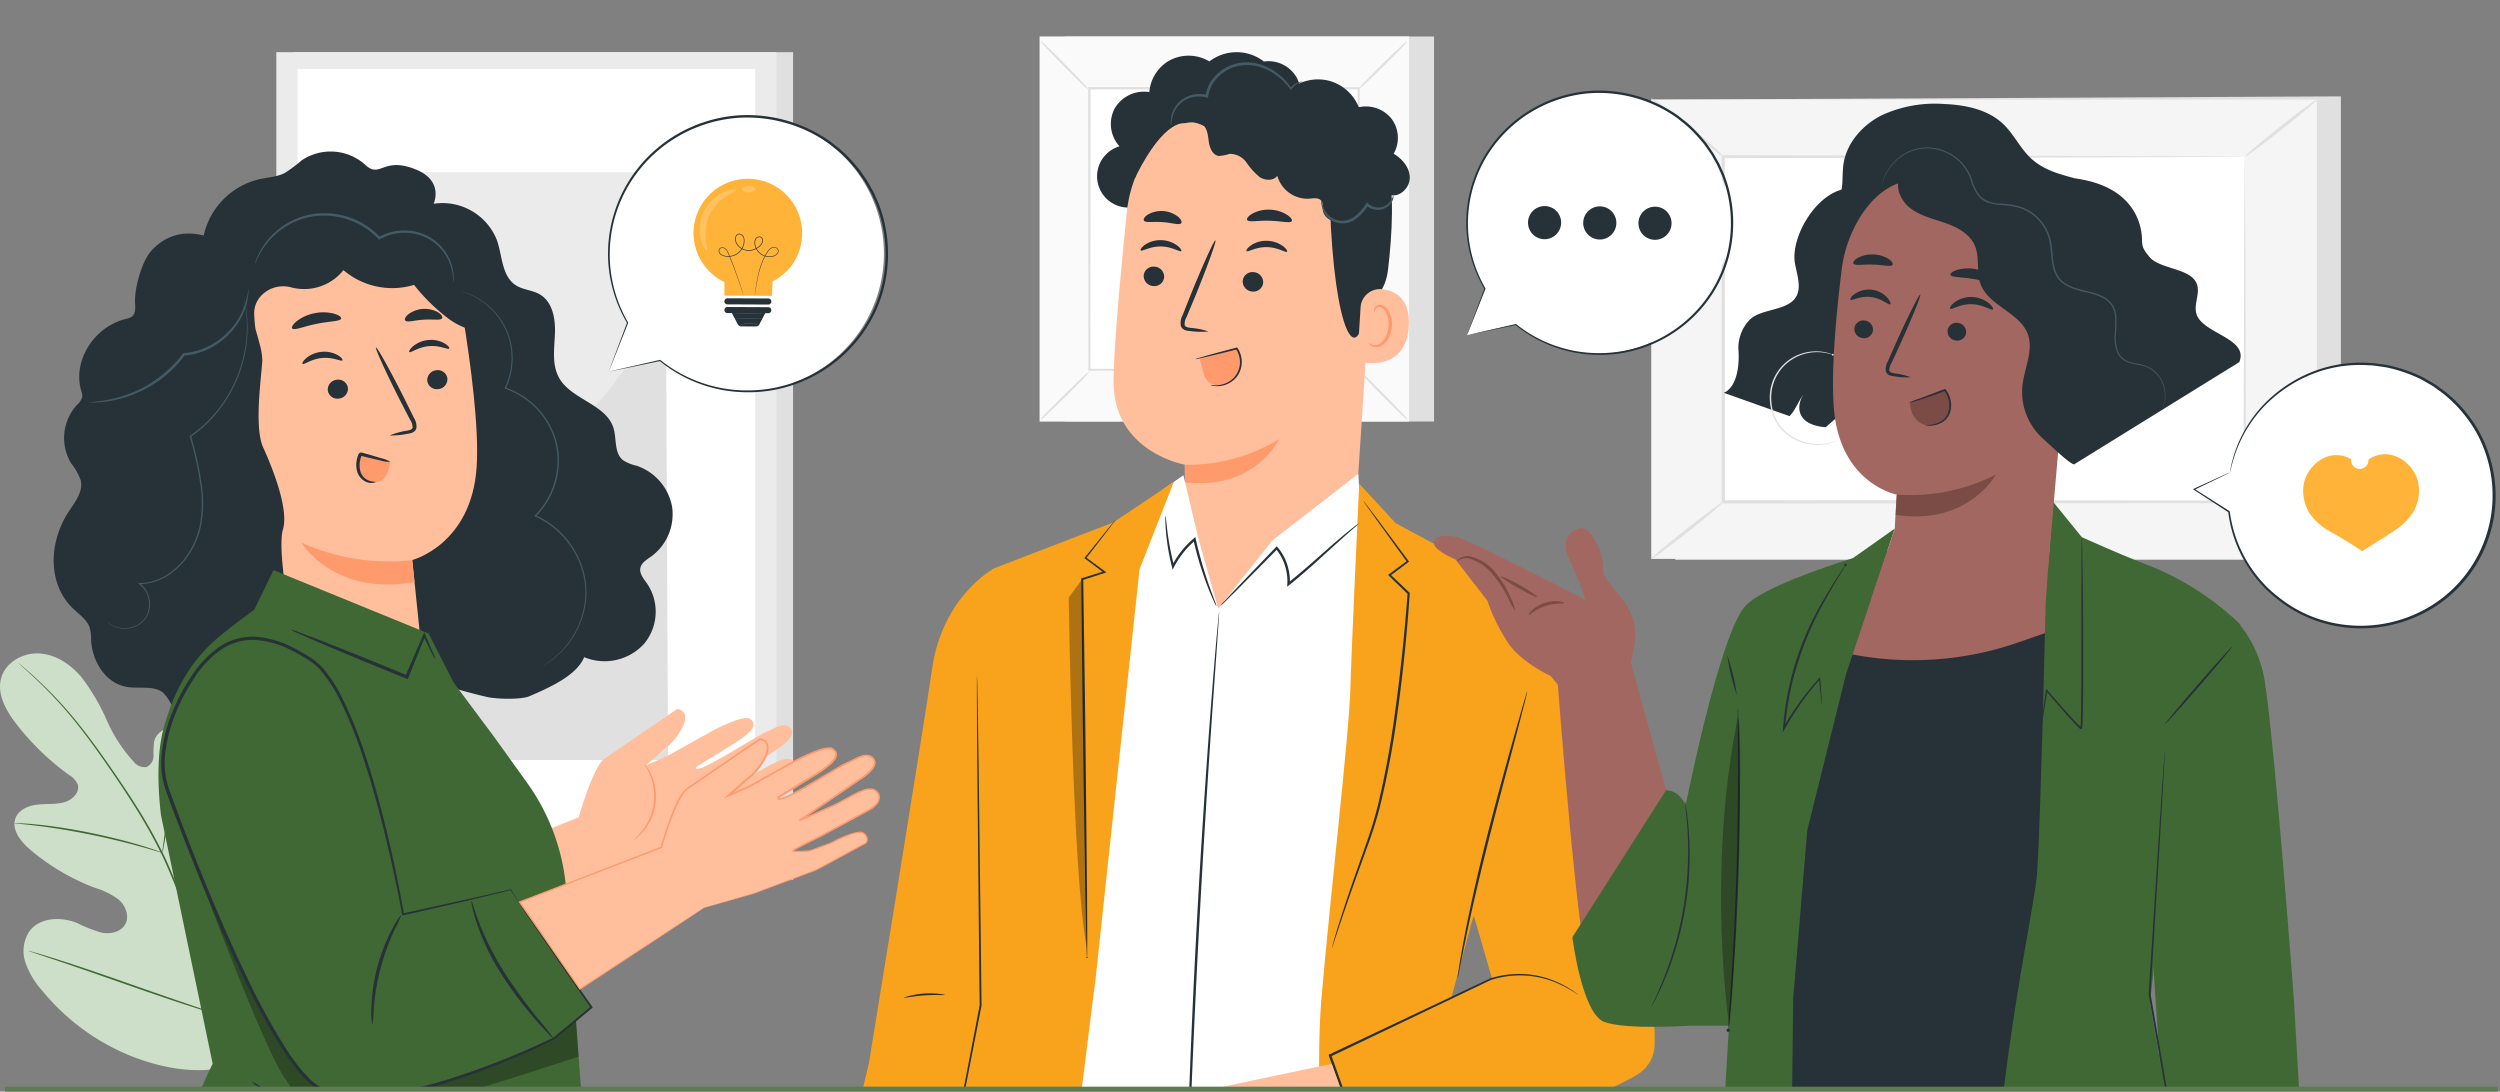 <svg xmlns="http://www.w3.org/2000/svg" xmlns:xlink="http://www.w3.org/1999/xlink" width="505" height="220.5" viewBox="0 0 505 220.5"><rect x="0" y="0" width="505" height="220.5" fill="#808080" stroke="none"/><defs><clipPath id="a"><rect width="505" height="220" transform="translate(180 18367)" fill="#fff" stroke="#707070" stroke-width="1"/></clipPath></defs><g transform="translate(-180 -18367)"><g clip-path="url(#a)"><g transform="translate(0 -410.121)"><g transform="translate(-784 -295.894)"><path d="M49.185,82.623C61.356,74.5,64.327,59.13,64.067,45.27c-.044-2.314.251-4.748-.832-6.793s-3.662-3.471-5.775-2.528c-1.752.782-2.542,2.768-3.541,4.406a13.65,13.65,0,0,1-5.575,5.1c-1.5.742-3.357,1.181-4.818.357-2-1.131-2.2-3.889-2.149-6.19q.141-6.427.281-12.857a21.146,21.146,0,0,0-.6-6.841,7.166,7.166,0,0,0-4.468-4.891c-2.207-.646-4.968.575-5.471,2.818a20.987,20.987,0,0,0-.111,2.863,2.421,2.421,0,0,1-1.47,2.256A2.838,2.838,0,0,1,27,21.874,30.519,30.519,0,0,1,21.566,13.5a42.326,42.326,0,0,0-5.055-8.63C14.369,2.307,11.38.255,8.047.019S1.125,1.762.231,4.983s.97,6.547,3.015,9.2a51.686,51.686,0,0,0,10.671,10.35A4.246,4.246,0,0,1,15.7,26.486c.482,1.541-1.014,3.042-2.555,3.524-1.747.544-3.628.338-5.448.522s-3.8.945-4.516,2.63c-.99,2.337.964,4.831,2.9,6.474a44.694,44.694,0,0,0,13.071,7.71,15.105,15.105,0,0,1,4.864,2.424c1.364,1.21,2.166,3.289,1.306,4.9s-3.013,2.1-4.8,1.74a31.274,31.274,0,0,1-5.084-2c-3.184-1.241-7.322-1.084-9.416,1.616a7.2,7.2,0,0,0-.885,6.424,16.727,16.727,0,0,0,3.443,5.736A44.774,44.774,0,0,0,27.5,81.733c7.389,2.654,14.262,3.444,21.686.89" transform="translate(964 19205)" fill="#cddfc8"/><path d="M86.9,106.149a1.855,1.855,0,0,0,.2-.361l.523-1.065c.451-.926,1.071-2.282,1.815-3.967,1.491-3.368,3.408-8.083,5.457-13.313s3.928-9.955,5.36-13.344c.71-1.661,1.29-3.02,1.711-4.008.19-.446.343-.808.463-1.091a1.835,1.835,0,0,0,.14-.391,1.865,1.865,0,0,0-.2.362c-.135.277-.308.629-.522,1.064-.451.926-1.069,2.282-1.814,3.967-1.492,3.368-3.408,8.083-5.458,13.315s-3.928,9.953-5.36,13.342c-.71,1.661-1.29,3.02-1.711,4.008-.19.446-.343.808-.463,1.092a1.829,1.829,0,0,0-.14.39" transform="translate(922.441 19172.186)" fill="#e0e0e0"/><path d="M51.573,84.614c-1.959-7.019-7.32-23.534-10.513-31.3L38.672,47.57c-.787-1.883-1.567-3.749-2.445-5.528a102.73,102.73,0,0,0-5.636-9.94c-1.948-3.077-3.91-5.926-5.765-8.578s-3.641-5.085-5.36-7.237A82.488,82.488,0,0,0,10.6,6.733C9.469,5.689,8.565,4.907,7.945,4.384l-.707-.59c-.161-.131-.249-.192-.249-.192s.072.079.225.219l.686.616c.6.54,1.493,1.337,2.609,2.395a86.177,86.177,0,0,1,8.765,9.608c1.7,2.157,3.469,4.6,5.317,7.25s3.793,5.509,5.73,8.585a103.24,103.24,0,0,1,5.6,9.917c.871,1.772,1.645,3.626,2.432,5.514l2.384,5.74C43.929,61.206,49.294,77.7,51.264,84.7" transform="translate(960.657 19203.277)" fill="#406834"/><path d="M62.856,54.062a5.533,5.533,0,0,0,.227-.98c.127-.634.284-1.558.462-2.7.358-2.286.749-5.458,1.17-8.958s.867-6.659,1.274-8.932c.2-1.137.373-2.056.5-2.688a5.488,5.488,0,0,0,.16-.993,5.662,5.662,0,0,0-.292.963c-.17.625-.38,1.539-.611,2.673-.471,2.267-.955,5.431-1.378,8.935-.413,3.47-.787,6.609-1.069,8.966-.142,1.1-.261,2.009-.352,2.714a5.528,5.528,0,0,0-.094,1" transform="translate(933.941 19191.221)" fill="#406834"/><path d="M5.6,65.747a1.081,1.081,0,0,0,.308.055l.886.089c.769.074,1.88.178,3.25.352,2.74.326,6.511.913,10.64,1.745s7.832,1.76,10.489,2.507c1.331.364,2.4.689,3.141.91l.854.251a1.056,1.056,0,0,0,.306.065,1.065,1.065,0,0,0-.283-.131l-.834-.313c-.728-.261-1.788-.622-3.114-1.018-2.646-.809-6.351-1.77-10.49-2.612S12.831,66.262,10.076,66c-1.376-.143-2.495-.211-3.268-.243l-.891-.025a1.079,1.079,0,0,0-.312.016" transform="translate(961.319 19173.563)" fill="#406834"/><path d="M10.968,115.149a2.047,2.047,0,0,0,.395.159l1.153.392,4.247,1.415c3.583,1.2,8.513,2.916,13.955,4.826s10.39,3.593,14,4.733c1.8.571,3.266,1.019,4.282,1.31l1.172.331a1.947,1.947,0,0,0,.416.092,2,2,0,0,0-.4-.16l-1.152-.392-4.246-1.414c-3.584-1.2-8.514-2.917-13.957-4.827s-10.388-3.592-13.993-4.732c-1.8-.571-3.266-1.019-4.282-1.31l-1.172-.33a1.931,1.931,0,0,0-.416-.092" transform="translate(958.754 19149.93)" fill="#406834"/></g><g transform="translate(235.817 18790.662)"><g transform="translate(0 -3)"><g transform="translate(3.36)"><rect width="101.025" height="167.225" fill="#e0e0e0"/></g><rect width="101.025" height="167.225" fill="#ebebeb"/><g transform="translate(4.302 3.391)"><rect width="92.421" height="160.443" fill="#fff"/></g><g transform="translate(21.895 24.239)"><g transform="translate(0.001)"><rect width="56.831" height="118.746" fill="#ebebeb"/></g><g transform="translate(0 32.918)"><path d="M1119.48,550.066c-.132-11.093,9.842-21.921,20.827-23.471,5.238-.738,10.8.3,15.7-1.705,8.736-3.582,11.516-15.19,20.307-18.631l.4,85.827H1119.48Z" transform="translate(-1119.479 -506.259)" fill="#e0e0e0"/></g></g></g><g transform="translate(277.73 5.926)"><g transform="translate(0.003)"><path d="M1608.366,436.256v93.622H1473.9l-4.844-92.967Z" transform="translate(-1469.055 -436.256)" fill="#e0e0e0"/></g><g transform="translate(0.003 0.655)"><rect width="92.77" height="134.466" transform="translate(0 92.77) rotate(-90)" fill="#f5f5f5"/></g><g transform="translate(14.235 11.876)"><g transform="translate(0.332 0.305)"><rect width="105.339" height="69.718" fill="#fff"/></g><path d="M1594.172,452.788s-.182.012-.52.018l-1.5.018-5.785.037-21.708.082-75.829.15.3-.3c.008,21.3.018,44.9.028,69.71v.009l-.332-.332,105.339.067-.265.265c.059-21.217.106-38.613.139-50.726.029-6.055.052-10.785.067-14.027q.02-2.4.03-3.686c.01-.836.029-1.279.029-1.279s.019.405.029,1.224q.01,1.264.029,3.637c.016,3.228.039,7.938.067,13.967.034,12.153.081,29.6.139,50.891v.264h-.265l-105.339.068h-.332V522.5c.01-24.807.019-48.408.027-69.71v-.305h.305l76.029.149,21.638.082,5.725.037,1.464.018C1594.015,452.776,1594.172,452.788,1594.172,452.788Z" transform="translate(-1488.501 -452.483)" fill="#e0e0e0"/></g><g transform="translate(0 0.388)"><path d="M1469.054,436.793a11.362,11.362,0,0,1,2.312,1.5c1.375.994,3.249,2.4,5.272,4.021s3.8,3.151,5.054,4.3a10.963,10.963,0,0,1,1.926,1.971c-.125.141-3.358-2.525-7.4-5.75S1468.935,436.944,1469.054,436.793Z" transform="translate(-1469.051 -436.787)" fill="#e0e0e0"/></g><g transform="translate(119.903 0.649)"><path d="M1647.452,437.149c.114.144-3.054,2.841-7.075,6.023s-7.375,5.647-7.488,5.5,3.053-2.84,7.075-6.024S1647.339,437,1647.452,437.149Z" transform="translate(-1632.886 -437.143)" fill="#e0e0e0"/></g><g transform="translate(119.367 81.281)"><g transform="translate(0.003 0.006)"><path d="M1647.151,559.478l-14.993-12.152" transform="translate(-1632.158 -547.326)" fill="#fff"/></g><path d="M1632.157,547.324c.116-.142,3.566,2.463,7.705,5.818s7.4,6.191,7.288,6.334-3.565-2.462-7.706-5.818S1632.042,547.467,1632.157,547.324Z" transform="translate(-1632.154 -547.318)" fill="#e0e0e0"/></g><g transform="translate(0 82.018)"><path d="M1469.054,559.733c-.114-.144,3.021-2.813,7-5.961s7.3-5.584,7.414-5.44-3.021,2.813-7,5.961S1469.167,559.876,1469.054,559.733Z" transform="translate(-1469.051 -548.326)" fill="#e0e0e0"/></g><g transform="translate(35.955 33.902)"><rect width="23.344" height="66.281" transform="translate(0 23.344) rotate(-90)" fill="#e0e0e0"/></g></g><g transform="translate(154.183 -6.186)"><g transform="translate(5.075 0.023)"><rect width="74.604" height="77.769" fill="#e0e0e0"/></g><g transform="translate(0.023 0.023)"><rect width="74.604" height="77.769" fill="#fafafa"/></g><path d="M1374.872,515.284h-74.65V437.469h74.65Zm-74.6-.047h74.557V437.515h-74.557Z" transform="translate(-1300.222 -437.469)" fill="#e0e0e0"/><g transform="translate(10.052 10.477)"><rect width="54.546" height="56.86" fill="#fff"/></g><g transform="translate(0.096 67.712)"><path d="M1310.309,529.994a8.933,8.933,0,0,1-1.346,1.565c-.872.919-2.1,2.163-3.468,3.515s-2.634,2.556-3.563,3.411a8.687,8.687,0,0,1-1.576,1.313,8.644,8.644,0,0,1,1.339-1.558c.871-.919,2.1-2.167,3.475-3.522s2.641-2.562,3.57-3.417A8.5,8.5,0,0,1,1310.309,529.994Z" transform="translate(-1300.353 -529.99)" fill="#e0e0e0"/></g><g transform="translate(64.595 67.573)"><path d="M1388.488,529.8a8.964,8.964,0,0,1,1.565,1.346c.919.872,2.163,2.1,3.515,3.467s2.556,2.634,3.411,3.563a8.67,8.67,0,0,1,1.313,1.576,8.69,8.69,0,0,1-1.558-1.339c-.919-.871-2.167-2.1-3.522-3.475s-2.562-2.641-3.417-3.57A8.494,8.494,0,0,1,1388.488,529.8Z" transform="translate(-1388.484 -529.801)" fill="#e0e0e0"/></g><g transform="translate(64.447 0.822)"><path d="M1388.284,448.4a8.879,8.879,0,0,1,1.346-1.565c.871-.919,2.1-2.163,3.468-3.515s2.633-2.556,3.563-3.411a8.725,8.725,0,0,1,1.576-1.313,8.679,8.679,0,0,1-1.339,1.559c-.871.919-2.1,2.166-3.476,3.522s-2.64,2.562-3.57,3.417A8.577,8.577,0,0,1,1388.284,448.4Z" transform="translate(-1388.281 -438.592)" fill="#e0e0e0"/></g><g transform="translate(0.096 0.812)"><path d="M1310.16,448.535a8.891,8.891,0,0,1-1.565-1.346c-.92-.871-2.164-2.1-3.515-3.468s-2.556-2.633-3.411-3.563a8.675,8.675,0,0,1-1.313-1.576,8.727,8.727,0,0,1,1.558,1.339c.919.871,2.166,2.1,3.522,3.476s2.563,2.64,3.418,3.57A8.514,8.514,0,0,1,1310.16,448.535Z" transform="translate(-1300.353 -438.579)" fill="#e0e0e0"/></g><g transform="translate(9.81 10.236)"><path d="M1368.266,508.556a2.639,2.639,0,0,1-.012-.276c0-.194-.007-.455-.012-.793q-.009-1.07-.024-3.07c-.012-2.693-.031-6.612-.055-11.588-.026-9.958-.063-24.145-.108-41.132l.211.211-54.392.031h-.005l.241-.242c-.012,20.87-.024,40.394-.034,56.86l-.208-.207,39.387.106,11.063.054,2.927.023.756.012a2.567,2.567,0,0,1,.263.011,1.577,1.577,0,0,1-.24.012l-.734.012-2.888.024-11.016.054-39.519.106h-.207v-.209c-.01-16.466-.022-35.99-.034-56.86v-.242h.247l54.392.031h.211v.21c-.045,17.043-.081,31.276-.107,41.267-.024,4.955-.042,8.858-.056,11.541-.01,1.314-.019,2.326-.025,3.029,0,.329-.009.583-.012.771A1.741,1.741,0,0,1,1368.266,508.556Z" transform="translate(-1313.627 -451.455)" fill="#e0e0e0"/></g><g transform="translate(28.224 29.807)"><rect width="18.201" height="18.201" fill="#ebebeb"/></g></g></g><g transform="translate(180 19033.242)"><path d="M1518.293,822.328c0,.105-113.057.19-252.488.19-139.479,0-252.512-.085-252.512-.19s113.033-.191,252.512-.191C1405.236,822.137,1518.293,822.223,1518.293,822.328Z" transform="translate(-1013.293 -822.137)" fill="#263238"/></g><g transform="translate(622.97 18850.371)"><g transform="translate(0.245 0.226)"><path d="M1626.162,594.511a26.379,26.379,0,0,1,7.4-14.1,27.089,27.089,0,0,1,38.026-.1,26.412,26.412,0,0,1,.1,37.629,27.089,27.089,0,0,1-38.026.1,26.38,26.38,0,0,1-7.712-15.574l-7.054-4.534Z" transform="translate(-1618.9 -572.57)" fill="#fff"/></g><path d="M1626.072,594.428s-.177.063-.5.2l-1.415.635-5.4,2.478-.194.089.18.117,7.029,4.573-.075-.118a26.439,26.439,0,0,0,5.059,12.648,27.011,27.011,0,0,0,2.613,3.018,30.324,30.324,0,0,0,3.213,2.695,26.253,26.253,0,0,0,7.977,3.993,27.6,27.6,0,0,0,19.385-1.291,26.6,26.6,0,0,0,14.254-33.137,25.14,25.14,0,0,0-4.032-7.452,26.189,26.189,0,0,0-5.881-5.64l-.809-.583c-.28-.178-.571-.335-.855-.5-.575-.323-1.128-.676-1.709-.967a28.187,28.187,0,0,0-3.559-1.466,29.637,29.637,0,0,0-3.611-.976c-.605-.1-1.212-.173-1.81-.259l-.9-.121-.895-.038a26.356,26.356,0,0,0-12.859,2.409,27.991,27.991,0,0,0-8.732,6.325,26.627,26.627,0,0,0-4.5,6.764,25.451,25.451,0,0,0-1.664,4.848c-.132.574-.216,1.006-.258,1.3a3.284,3.284,0,0,0-.062.457,2.874,2.874,0,0,0,.114-.432c.064-.3.17-.735.318-1.3a27.4,27.4,0,0,1,1.755-4.781,26.844,26.844,0,0,1,4.532-6.643,27.851,27.851,0,0,1,8.663-6.174,26.02,26.02,0,0,1,12.662-2.3l.879.041.879.122c.587.088,1.183.16,1.777.262a28.9,28.9,0,0,1,3.54.971,27.789,27.789,0,0,1,3.487,1.449c.569.287,1.111.636,1.673.954.277.165.564.32.837.5l.791.574a25.705,25.705,0,0,1,5.752,5.542,24.666,24.666,0,0,1,3.937,7.305,26.22,26.22,0,0,1-13.956,32.453,27.126,27.126,0,0,1-19,1.311,25.861,25.861,0,0,1-7.846-3.891,30.04,30.04,0,0,1-3.172-2.633,26.694,26.694,0,0,1-2.586-2.955,26.235,26.235,0,0,1-5.076-12.433l-.01-.078-.064-.041-7.08-4.495-.014.206,5.385-2.605,1.376-.681A3.364,3.364,0,0,0,1626.072,594.428Z" transform="translate(-1618.565 -572.262)" fill="#263238"/><g transform="translate(22.274 18.498)"><path d="M1649.024,604.228a7.143,7.143,0,0,1,1.7-3.973,6.969,6.969,0,0,1,3.541-2.359,5.775,5.775,0,0,1,4.431.676,1.747,1.747,0,1,0,3.479.077,5.768,5.768,0,0,1,4.36-1.03,6.991,6.991,0,0,1,3.723,2.065,7.162,7.162,0,0,1,2.022,3.823,8.657,8.657,0,0,1-.876,5.416,12.43,12.43,0,0,1-4.137,4.162c-2.741,1.789-6.355,4.036-6.355,4.036s-3.223-2.188-6.1-3.751a12.454,12.454,0,0,1-4.466-3.814A8.669,8.669,0,0,1,1649.024,604.228Z" transform="translate(-1649 -597.537)" fill="#ffb338"/></g></g><g transform="translate(302.815 18800.369)"><g transform="translate(0.152 0.237)"><path d="M1181.315,534.259,1191.666,532a27.772,27.772,0,1,0-10.078-25.225,27.421,27.421,0,0,0,3.544,17.631l-.011-.012Z" transform="translate(-1181.315 -482.669)" fill="#fff"/></g><path d="M1181.259,534.172s.1-.228.271-.656c.178-.446.43-1.075.757-1.894l2.886-7.276-.193.041.011.011a.118.118,0,0,0,.166,0,.116.116,0,0,0,.018-.141,27.384,27.384,0,0,1,2.4-31.022,27.96,27.96,0,0,1,8.466-7.024,28.257,28.257,0,0,1,11.394-3.32,28.634,28.634,0,0,1,12.41,2,28,28,0,0,1,5.744,3.113c.454.311.868.68,1.306,1.017a14.647,14.647,0,0,1,1.271,1.07,26.182,26.182,0,0,1,2.323,2.4c.359.431.737.845,1.077,1.287l.955,1.369.476.682.408.722.812,1.44c.253.487.452,1,.681,1.5a14,14,0,0,1,.622,1.51,25.481,25.481,0,0,1,.921,3.105,27.657,27.657,0,0,1,.041,12.463,26.951,26.951,0,0,1-5.092,10.639,28.1,28.1,0,0,1-17.906,10.446,28.838,28.838,0,0,1-9.008-.088,28.126,28.126,0,0,1-12.794-5.748.12.12,0,0,0-.1-.023l-7.643,1.748-1.99.46c-.45.105-.692.168-.692.168s.21-.035.647-.124l1.966-.4,7.763-1.621-.1-.023a28.152,28.152,0,0,0,12.881,5.908,29.11,29.11,0,0,0,9.127.136,28.472,28.472,0,0,0,18.219-10.549,27.379,27.379,0,0,0,5.2-10.814,28.1,28.1,0,0,0-.026-12.689,25.886,25.886,0,0,0-.936-3.162,14.207,14.207,0,0,0-.632-1.538c-.232-.506-.435-1.027-.693-1.524l-.826-1.467-.416-.735-.485-.7-.973-1.394c-.346-.45-.731-.872-1.1-1.311a26.566,26.566,0,0,0-2.366-2.446,14.826,14.826,0,0,0-1.3-1.09c-.446-.344-.867-.719-1.33-1.036a28.516,28.516,0,0,0-5.853-3.168A29.09,29.09,0,0,0,1207.4,482.4a28.683,28.683,0,0,0-11.585,3.4,28.347,28.347,0,0,0-8.583,7.163,27.878,27.878,0,0,0-6.118,17.88,27.518,27.518,0,0,0,3.861,13.528l.184-.14-.011-.011a.118.118,0,0,0-.165,0,.133.133,0,0,0-.028.042l-2.777,7.412-.7,1.878C1181.327,533.971,1181.259,534.172,1181.259,534.172Z" transform="translate(-1181.107 -482.345)" fill="#263238"/><g transform="translate(17.283 13.081)"><path d="M1226.656,511.124a10.968,10.968,0,1,0-15.687,9.745c-.006,1.286-.013,2.738-.013,2.738l9.612.045s.066-1.536.094-2.908A10.838,10.838,0,0,0,1226.656,511.124Z" transform="translate(-1204.722 -500.219)" fill="#ffb338"/><g transform="translate(5.075 10.885)"><path d="M1218.952,527.579s0-.045.012-.134.026-.223.047-.391c.044-.344.108-.85.208-1.5s.234-1.445.448-2.357a15.934,15.934,0,0,1,1.009-3.015,10.335,10.335,0,0,1,.91-1.62,2.026,2.026,0,0,1,.753-.663,1.144,1.144,0,0,1,1.041.039.746.746,0,0,1,.3.988,1.557,1.557,0,0,1-.85.719,3.02,3.02,0,0,1-3.819-1.988,2.246,2.246,0,0,1-.059-1.253.984.984,0,0,1,1-.749.709.709,0,0,1,.556.386.97.97,0,0,1,.085.67,2.117,2.117,0,0,1-.776,1.074,3.3,3.3,0,0,1-2.559.722,2.848,2.848,0,0,1-2.114-1.574,1.623,1.623,0,0,1-.067-1.315.8.8,0,0,1,1.158-.414,1.081,1.081,0,0,1,.46.479,1.67,1.67,0,0,1,.165.626,3.106,3.106,0,0,1-.173,1.24,3.237,3.237,0,0,1-1.554,1.813,3.36,3.36,0,0,1-2.271.3,1.747,1.747,0,0,1-.985-.523.833.833,0,0,1-.056-1.046.718.718,0,0,1,.494-.236,1.037,1.037,0,0,1,.523.1,1.582,1.582,0,0,1,.668.748c.272.59.491,1.163.713,1.71.866,2.192,1.48,4,1.89,5.248.206.625.357,1.114.458,1.445l.113.378c.025.086.034.13.034.13s-.018-.042-.047-.126l-.125-.374-.482-1.437c-.426-1.246-1.052-3.044-1.93-5.229-.223-.543-.447-1.123-.717-1.7a1.48,1.48,0,0,0-.622-.7.749.749,0,0,0-.884.108.724.724,0,0,0,.059.9,1.63,1.63,0,0,0,.922.481,3.235,3.235,0,0,0,2.187-.292,3.118,3.118,0,0,0,1.491-1.746,2.968,2.968,0,0,0,.164-1.187,1.176,1.176,0,0,0-.557-1,.7.7,0,0,0-.568-.056.7.7,0,0,0-.406.405,1.5,1.5,0,0,0,.067,1.209,2.716,2.716,0,0,0,2.013,1.5,3.161,3.161,0,0,0,2.453-.693,2.007,2.007,0,0,0,.732-1,.848.848,0,0,0-.072-.58.574.574,0,0,0-.453-.317.777.777,0,0,0-.546.171.941.941,0,0,0-.315.485,2.129,2.129,0,0,0,.057,1.179,2.9,2.9,0,0,0,3.653,1.916,1.443,1.443,0,0,0,.789-.657.639.639,0,0,0-.25-.845,1.033,1.033,0,0,0-.938-.036,1.907,1.907,0,0,0-.714.627,10.256,10.256,0,0,0-.907,1.6,16.067,16.067,0,0,0-1.023,2.994c-.22.907-.361,1.7-.469,2.348s-.179,1.148-.234,1.5q-.038.25-.06.389C1218.963,527.534,1218.952,527.579,1218.952,527.579Z" transform="translate(-1211.656 -515.092)" fill="#263238"/></g><g transform="translate(6.229 23.927)"><path d="M1222.1,534.177l-8.253-.039a.616.616,0,0,1-.616-.616h0a.615.615,0,0,1,.622-.61l8.253.039a.615.615,0,0,1,.616.615h0A.616.616,0,0,1,1222.1,534.177Z" transform="translate(-1213.233 -532.912)" fill="#263238"/></g><g transform="translate(6.22 25.687)"><path d="M1222.1,535.357l-8.253-.039a.613.613,0,1,0-.006,1.226l.906,0,1.191,2.269a.8.8,0,0,0,.7.424l2.949.014a.8.8,0,0,0,.71-.425l1.179-2.251.615,0a.613.613,0,1,0,.006-1.226Z" transform="translate(-1213.221 -535.318)" fill="#263238"/></g><g transform="translate(1.224 1.976)" opacity="0.2"><path d="M1207.187,507.443a8.384,8.384,0,0,0-.782,3.134,7.9,7.9,0,0,0,.29,2.594,5.753,5.753,0,0,0,.708,1.595c.234.342.416.5.5.455.184-.09-.124-.908-.269-2.234a9.33,9.33,0,0,1,.778-4.977,9.453,9.453,0,0,1,3.375-3.768c1.124-.736,1.957-1.023,1.91-1.221-.02-.086-.255-.127-.671-.086a5.875,5.875,0,0,0-1.693.478,8.085,8.085,0,0,0-2.2,1.434A7.957,7.957,0,0,0,1207.187,507.443Z" transform="translate(-1206.394 -502.919)" fill="#fff"/></g><g transform="translate(9.775 1.226)" opacity="0.2"><path d="M1220.848,502.689c.034-.179-.092-.374-.341-.528a2.22,2.22,0,0,0-2.072-.02c-.252.149-.382.341-.352.521.07.365.682.556,1.377.566C1219.461,503.227,1220.542,503.114,1220.848,502.689Z" transform="translate(-1218.079 -501.894)" fill="#fff"/></g><g transform="translate(9.229 28.902)"><path d="M1221.244,540.2c-.01.021-.217-.075-.567-.176a4.639,4.639,0,0,0-2.788.067c-.344.117-.546.222-.557.2a1.678,1.678,0,0,1,.523-.291,4.056,4.056,0,0,1,2.851-.068A1.694,1.694,0,0,1,1221.244,540.2Z" transform="translate(-1217.333 -539.71)" fill="#455a64"/></g><g transform="translate(7.826 26.893)"><path d="M1222.081,537.049c0,.037-1.492.06-3.333.051s-3.332-.045-3.332-.083,1.492-.059,3.333-.051S1222.081,537.013,1222.081,537.049Z" transform="translate(-1215.416 -536.965)" fill="#455a64"/></g><g transform="translate(8.405 27.925)"><path d="M1221.772,538.393a4.7,4.7,0,0,1-.813.078c-.5.029-1.2.054-1.969.061s-1.466-.005-1.969-.025a4.689,4.689,0,0,1-.814-.063,5.154,5.154,0,0,1,.816-.031l1.967-.014,1.966-.023A5.383,5.383,0,0,1,1221.772,538.393Z" transform="translate(-1216.206 -538.375)" fill="#455a64"/></g></g></g><g transform="translate(476.19 18795.426)"><g transform="translate(0.144 0.226)"><path d="M1418.2,525.086l9.868-2.157a26.479,26.479,0,1,0-9.609-24.051,26.141,26.141,0,0,0,3.38,16.81l-.011-.01Z" transform="translate(-1418.203 -475.898)" fill="#fff"/></g><path d="M1418.15,525s.094-.218.258-.626c.17-.425.411-1.025.722-1.806l2.752-6.936-.184.039.01.01a.113.113,0,0,0,.159,0,.111.111,0,0,0,.017-.135,26.108,26.108,0,0,1,2.286-29.577,26.836,26.836,0,0,1,18.935-9.862,27.309,27.309,0,0,1,11.832,1.909,26.7,26.7,0,0,1,5.477,2.969c.433.3.827.648,1.244.97a13.771,13.771,0,0,1,1.213,1.02,24.993,24.993,0,0,1,2.215,2.29c.342.411.7.806,1.027,1.227l.911,1.306.455.651.389.689.774,1.372c.241.465.431.953.648,1.426a13.03,13.03,0,0,1,.593,1.44,24.188,24.188,0,0,1,.878,2.96,26.363,26.363,0,0,1,.039,11.883,25.694,25.694,0,0,1-4.854,10.143,26.79,26.79,0,0,1-17.072,9.959,27.481,27.481,0,0,1-8.588-.083,26.81,26.81,0,0,1-12.2-5.48.116.116,0,0,0-.1-.022l-7.287,1.666-1.9.439c-.429.1-.659.16-.659.16s.2-.034.617-.119l1.874-.385,7.4-1.546-.094-.022a26.842,26.842,0,0,0,12.281,5.632,27.718,27.718,0,0,0,8.7.13,27.14,27.14,0,0,0,17.37-10.058,26.1,26.1,0,0,0,4.959-10.31,26.8,26.8,0,0,0-.025-12.1,24.8,24.8,0,0,0-.893-3.015,13.65,13.65,0,0,0-.6-1.467c-.222-.482-.415-.979-.661-1.452l-.787-1.4-.4-.7-.462-.662-.928-1.33c-.33-.429-.7-.831-1.045-1.249a25.354,25.354,0,0,0-2.256-2.332,14.267,14.267,0,0,0-1.235-1.039c-.425-.328-.827-.685-1.268-.987a27.128,27.128,0,0,0-5.58-3.02,27.742,27.742,0,0,0-12.047-1.93,27.35,27.35,0,0,0-11.046,3.241,27.029,27.029,0,0,0-8.184,6.83,26.574,26.574,0,0,0-5.833,17.048,26.241,26.241,0,0,0,3.68,12.9l.177-.134-.01-.01a.113.113,0,0,0-.158,0,.148.148,0,0,0-.026.041l-2.648,7.067c-.288.774-.509,1.369-.665,1.791C1418.214,524.81,1418.15,525,1418.15,525Z" transform="translate(-1418.006 -475.589)" fill="#263238"/><g transform="translate(12.469 23.325)"><path d="M1441.734,510.788a3.345,3.345,0,1,1-3.326-3.328A3.328,3.328,0,0,1,1441.734,510.788Z" transform="translate(-1435.044 -507.46)" fill="#263238"/><g transform="translate(11.153 0.061)"><path d="M1456.973,510.872a3.345,3.345,0,1,1-3.326-3.328A3.328,3.328,0,0,1,1456.973,510.872Z" transform="translate(-1450.283 -507.544)" fill="#263238"/></g><g transform="translate(22.305 0.123)"><path d="M1472.211,510.956a3.345,3.345,0,1,1-3.326-3.328A3.328,3.328,0,0,1,1472.211,510.956Z" transform="translate(-1465.521 -507.628)" fill="#263238"/></g></g></g><g transform="translate(345.772 18787.662)"><g transform="translate(0)"><g transform="translate(55.843)"><path d="M1356.522,491.89a6.558,6.558,0,0,0-6.722-3.428,9.014,9.014,0,0,0-11.009-.018,8.181,8.181,0,0,0-7.835-.308,8.018,8.018,0,0,0-4.291,6.5,6.85,6.85,0,0,0-7.012,3.324,6.7,6.7,0,0,0,.979,7.633,6.316,6.316,0,0,0,2.433,12.341l32.111-18.677A6.42,6.42,0,0,0,1356.522,491.89Z" transform="translate(-1316.107 -486.578)" fill="#263238"/><g transform="translate(3.333 6.328)"><g transform="translate(0 1.787)"><path d="M1323.341,521.77a26.993,26.993,0,0,1,27.514-24.1l1.4.029c15.105,1.183,22.53,14.539,20.918,29.45l-3.228,49.794-2.2,6.226-26.024,32.27-6.56-29.071-.126-13.5s-14.493-2.534-14.373-16.923C1320.719,549,1322.016,534.7,1323.341,521.77Z" transform="translate(-1320.661 -497.666)" fill="#ffbf9d"/></g><g transform="translate(14.392 71.841)"><path d="M1340.326,598.561a35.519,35.519,0,0,0,19.025-5.173s-4.669,10.289-19.01,8.742Z" transform="translate(-1340.326 -593.388)" fill="#ff9a6c"/></g><g transform="translate(6.074 36.984)"><path d="M1328.964,547.576a2.062,2.062,0,0,0,1.958,2.114,1.98,1.98,0,0,0,2.179-1.808,2.065,2.065,0,0,0-1.956-2.115A1.981,1.981,0,0,0,1328.964,547.576Z" transform="translate(-1328.961 -545.76)" fill="#263238"/></g><g transform="translate(5.449 31.642)"><path d="M1328.138,540.539c.251.273,1.847-.847,4.082-.8,2.232.02,3.848,1.191,4.1.925.122-.118-.13-.607-.833-1.135a5.735,5.735,0,0,0-3.272-1.072,5.515,5.515,0,0,0-3.257.968C1328.256,539.936,1328.013,540.416,1328.138,540.539Z" transform="translate(-1328.107 -538.46)" fill="#263238"/></g><g transform="translate(26.075 38.094)"><path d="M1356.293,549.092a2.063,2.063,0,0,0,1.959,2.113,1.979,1.979,0,0,0,2.178-1.808,2.065,2.065,0,0,0-1.956-2.115A1.982,1.982,0,0,0,1356.293,549.092Z" transform="translate(-1356.29 -547.276)" fill="#263238"/></g><g transform="translate(26.828 31.77)"><path d="M1357.349,540.714c.253.273,1.851-.846,4.083-.795,2.231.02,3.848,1.19,4.1.924.121-.117-.128-.606-.834-1.135a5.737,5.737,0,0,0-3.271-1.072,5.515,5.515,0,0,0-3.257.968C1357.469,540.111,1357.226,540.591,1357.349,540.714Z" transform="translate(-1357.318 -538.635)" fill="#263238"/></g><g transform="translate(13.501 31.683)"><path d="M1344.767,556.916a14.88,14.88,0,0,0-3.615-.722c-.569-.069-1.107-.192-1.194-.58a2.852,2.852,0,0,1,.415-1.665q.848-2.032,1.777-4.265c2.47-6.072,4.27-11.07,4.023-11.166s-2.452,4.748-4.922,10.82q-.893,2.246-1.706,4.292a3.238,3.238,0,0,0-.342,2.209,1.429,1.429,0,0,0,.921.844,3.913,3.913,0,0,0,.966.152A14.721,14.721,0,0,0,1344.767,556.916Z" transform="translate(-1339.108 -538.516)" fill="#263238"/></g><g transform="translate(26.942 25.478)"><path d="M1357.494,532.093c.254.579,2.188.1,4.526.189,2.338.033,4.273.607,4.526.041.11-.271-.269-.8-1.079-1.307a7.027,7.027,0,0,0-3.449-.976,6.773,6.773,0,0,0-3.447.8C1357.761,531.306,1357.382,531.817,1357.494,532.093Z" transform="translate(-1357.475 -530.038)" fill="#263238"/></g><g transform="translate(6.074 25.754)"><path d="M1329,532.329c.339.539,1.924.177,3.768.34,1.849.1,3.366.683,3.778.2.184-.238-.009-.763-.641-1.306a5.526,5.526,0,0,0-6.081-.433C1329.12,531.575,1328.853,532.068,1329,532.329Z" transform="translate(-1328.961 -530.415)" fill="#263238"/></g><g transform="translate(4.208)"><path d="M1326.418,514.547s4.022-8.931,8.455-10.943c5.367-2.437,7.535,3.382,12.629,2.084s10.218-3.636,15.313.344c5.577,4.356,2.86,7.277,3.077,13.667.88,25.908,5.5,33.323,7.116,21.162.176-1.333,3.943-2.319,4.617-7.949.872-7.3,1.341-16.179-.2-21.405-1.3-4.4-3.758-7.479-8.21-10.9-7.028-5.408-16.83-5.721-23.5-5.194S1326.046,503.254,1326.418,514.547Z" transform="translate(-1326.41 -495.225)" fill="#263238"/></g><g transform="translate(49.235 41.523)"><path d="M1388.588,555.663a3.933,3.933,0,0,1,4.338-3.676c2.706.31,5.692,1.9,5.4,7.436-.522,9.829-10.386,7.283-10.388,7C1387.934,566.23,1388.332,559.774,1388.588,555.663Z" transform="translate(-1387.935 -551.961)" fill="#ffbf9d"/></g><g transform="translate(51.581 44.718)"><path d="M1391.152,564.007c.045-.029.167.13.452.277a1.748,1.748,0,0,0,1.292.093c1.07-.326,2.041-1.928,2.183-3.7a5.616,5.616,0,0,0-.354-2.476,1.986,1.986,0,0,0-1.232-1.382.885.885,0,0,0-1.046.416c-.148.268-.1.467-.149.482-.029.023-.2-.176-.1-.577a1.1,1.1,0,0,1,.424-.6,1.321,1.321,0,0,1,.971-.2,2.424,2.424,0,0,1,1.726,1.617,5.769,5.769,0,0,1,.454,2.77c-.168,1.977-1.292,3.778-2.749,4.114a1.874,1.874,0,0,1-1.569-.343C1391.157,564.246,1391.117,564.023,1391.152,564.007Z" transform="translate(-1391.141 -556.327)" fill="#ff9a6c"/></g></g><g transform="translate(14.539 2.967)"><path d="M1374.857,520.159a9.489,9.489,0,0,1-4.25,1.837c-1.559.121-3.319-.8-3.549-2.329-.1-.687.082-1.478-.362-2.016-.53-.642-1.535-.465-2.37-.394a6.34,6.34,0,0,1-6.491-4.635c-.759,1.077-2.479.995-3.579.261a14.169,14.169,0,0,1-2.646-2.921,4.1,4.1,0,0,0-3.377-1.758,9.9,9.9,0,0,1-2.171.427c-1.3-.141-1.909-1.666-2.079-2.952s-.294-2.785-1.384-3.5c-1.011-.667-2.346-.321-3.552-.17s-2.75-.16-3.033-1.329a2.314,2.314,0,0,1,.482-1.775,6.478,6.478,0,0,1,7.649-2.256,8.761,8.761,0,0,1,16.064-1.347,9.082,9.082,0,0,1,7.961-1.892,8.978,8.978,0,0,1,6.126,5.375,6.615,6.615,0,0,1,6.658,2.387,6.453,6.453,0,0,1,.385,7c1.766,1.046,3.259,2.834,3.253,4.871s-2.051,4.024-4.025,3.448a3.629,3.629,0,0,1-1.5,4.593,3.71,3.71,0,0,1-4.722-1.211" transform="translate(-1335.973 -490.632)" fill="#263238"/></g><g transform="translate(45.243 28.811)"><path d="M1392.545,525.946a2.339,2.339,0,0,1-.659,1.878,3.2,3.2,0,0,1-2.016,1.134,3.465,3.465,0,0,1-2.816-.872l.422-.053a9.887,9.887,0,0,1-2.035,2.412,5.737,5.737,0,0,1-1.834,1.077,4.442,4.442,0,0,1-4.839-1.543,5.645,5.645,0,0,1-.762-2.063,1.939,1.939,0,0,1-.06-.8c.043-.008.122.263.277.744a6.59,6.59,0,0,0,.879,1.89,4.083,4.083,0,0,0,5.97.26,9.89,9.89,0,0,0,1.939-2.26l.181-.286.241.233a3.041,3.041,0,0,0,2.381.8,2.94,2.94,0,0,0,1.818-.9A4.761,4.761,0,0,0,1392.545,525.946Z" transform="translate(-1377.926 -525.945)" fill="#455a64"/></g><g transform="translate(14.879 2.044)"><path d="M1363.108,493.293c.005.034-.26.064-.708.241a3.415,3.415,0,0,0-1.571,1.268l-.123.184-.133-.185a12.356,12.356,0,0,0-4.726-3.948,9.751,9.751,0,0,0-3.9-.929,8.26,8.26,0,0,0-6.789,3.4,6.617,6.617,0,0,0-1.155,2.944l-.038.31-.3-.088a5.626,5.626,0,0,0-4.141.413,5.418,5.418,0,0,0-2.31,2.35,7.3,7.3,0,0,0-.68,2.9,1.989,1.989,0,0,1-.1-.806,5.428,5.428,0,0,1,.495-2.231,5.612,5.612,0,0,1,2.388-2.6,6.024,6.024,0,0,1,4.5-.529l-.337.222a7.054,7.054,0,0,1,1.219-3.2,8.706,8.706,0,0,1,7.262-3.636,10.063,10.063,0,0,1,4.1,1.031,12.039,12.039,0,0,1,4.765,4.222h-.256a3.372,3.372,0,0,1,1.772-1.248A1.513,1.513,0,0,1,1363.108,493.293Z" transform="translate(-1336.437 -489.371)" fill="#455a64"/></g><g transform="translate(20.725 59.872)"><path d="M1352.084,568.387s2.867,5.925-3.273,7.348a2.965,2.965,0,0,1-1.613-.089h0a2.963,2.963,0,0,1-1.925-2.051l-.847-3.225C1344.715,570.449,1352.084,568.387,1352.084,568.387Z" transform="translate(-1344.426 -568.387)" fill="#ff9a6c"/></g><g transform="translate(19.858 59.642)"><path d="M1346.239,575.635a7.8,7.8,0,0,1,.8.073,5.293,5.293,0,0,0,2.1-.315,4.6,4.6,0,0,0,2.924-5.611,4.442,4.442,0,0,0-.627-1.388l.206.074c-2.373.6-4.468,1.116-5.972,1.468l-1.774.4a2.48,2.48,0,0,1-.654.1,2.424,2.424,0,0,1,.623-.23l1.745-.507c1.486-.416,3.566-.974,5.93-1.589l.13-.034.075.108a4.74,4.74,0,0,1,.687,1.5,5.068,5.068,0,0,1-.586,3.97,5.018,5.018,0,0,1-4.826,2.2A2.091,2.091,0,0,1,1346.239,575.635Z" transform="translate(-1343.241 -568.072)" fill="#263238"/></g></g><path d="M1274.862,629.015s-10.4,5.569-12.518,20.154c-1.819,12.529-12.77,79.7-12.77,79.7l-9.77,41.345h25.311l13.765-73.378Z" transform="translate(-1239.804 -524.772)" fill="#f9a21b"/><g transform="translate(42.481 85.174)"><path d="M1297.85,763.365l14.228-128.839,12.411-28.4,4.153-2.876,3,12.646,4.015,14.3,10.979-13.795,17.336-13.438.4,6.631,8.325,24.336-6.9,63.51v65.79Z" transform="translate(-1297.85 -602.959)" fill="#fff"/></g><g transform="translate(73.553 113.007)"><path d="M1340.323,773.424a1.679,1.679,0,0,0,.034-.342c.012-.252.029-.583.05-1,.034-.913.081-2.209.143-3.862.115-3.384.28-8.229.484-14.2.42-11.992,1.086-28.556,2.04-46.839s2.024-34.835,2.856-46.806c.421-5.963.762-10.8,1-14.177.112-1.65.2-2.944.261-3.855.023-.42.042-.752.056-1a1.708,1.708,0,0,0,0-.343,1.748,1.748,0,0,0-.053.34c-.026.25-.061.581-.105,1-.084.91-.2,2.2-.356,3.848-.3,3.342-.7,8.182-1.16,14.166-.924,11.966-2.046,28.511-3.005,46.8s-1.564,34.857-1.893,46.855c-.165,6-.274,10.853-.323,14.21-.021,1.654-.036,2.95-.047,3.864v1.006A1.714,1.714,0,0,0,1340.323,773.424Z" transform="translate(-1340.306 -640.99)" fill="#263238"/></g><path d="M1408.19,694.321l19.931-61.7-35.266-18.956-7.368-7.976s-1.566,33.1-1.812,41.867-4.107,42-5.83,62.212c-.921,10.8-.329,28.836.211,39,.62,11.662.493,15.517.493,15.517l34.5-.192-11.414-45.433Z" transform="translate(-1276.691 -518.517)" fill="#f9a21b"/><path d="M1306.981,613.381l-24.043,9.245-3.73,89.4-9.285,51.934,26.517.5c.246-6.331,6.994-59.079,6.994-59.079l8.858-82.552,6.916-17.638Z" transform="translate(-1247.88 -518.383)" fill="#f9a21b"/><g transform="translate(52.647 94.507)"><path d="M1318.635,615.712a3.936,3.936,0,0,0-.441.49l-1.216,1.474-4.515,5.6-.1.119.125.094,3.825,2.875.053-.313-4.49,1.407-.141.044v.149c.085,7.919.193,17.89.31,28.7.194,13.193.37,25.133.5,33.824.087,4.3.159,7.788.209,10.249.035,1.179.063,2.11.083,2.786.014.294.025.532.034.725a.125.125,0,1,0,.051,0c0-.192.01-.431.016-.725,0-.677.007-1.608.012-2.787-.012-2.462-.028-5.954-.048-10.251-.09-8.691-.214-20.632-.35-33.825-.155-10.808-.3-20.779-.411-28.7l-.14.193,4.477-1.446.333-.108-.28-.206-3.86-2.829.029.213,4.4-5.682,1.153-1.522A4.012,4.012,0,0,0,1318.635,615.712Z" transform="translate(-1311.74 -615.712)" fill="#263238"/></g><g transform="translate(103.304 90.658)"><path d="M1380.961,700.7a1.017,1.017,0,0,0,.094-.238c.062-.188.139-.421.234-.71l.9-2.729c.786-2.368,1.952-5.783,3.448-9.985l2.481-6.862a82.026,82.026,0,0,0,2.523-8,179.235,179.235,0,0,0,3.526-18.868c1.219-8.779,2.006-17.055,2.485-24.176l.007-.1-.073-.07-3.869-3.692-.019.3,3.668-2.762.143-.108-.106-.141-6.623-8.886-1.822-2.4-.484-.616a1.074,1.074,0,0,0-.179-.2,1,1,0,0,0,.136.231l.443.646,1.744,2.457,6.492,8.981.037-.25-3.692,2.731-.188.139.169.164,3.844,3.717-.066-.17c-.52,7.1-1.332,15.373-2.547,24.136a186.417,186.417,0,0,1-3.477,18.823q-1.105,4.277-2.466,7.977l-2.424,6.886c-1.454,4.219-2.57,7.655-3.3,10.042-.365,1.194-.633,2.125-.806,2.759-.075.295-.137.533-.186.724A.926.926,0,0,0,1380.961,700.7Z" transform="translate(-1380.959 -610.453)" fill="#263238"/></g><g transform="translate(101.148 214.491)" opacity="0.3"><path d="M1408.364,791.84l-19.1,7.412-1.274-4.211-9.46,7.808-.519-11.648,8.315-11.544,20.638,6.616Z" transform="translate(-1378.012 -779.658)"/></g><g transform="translate(102.893 114.104)"><path d="M1442.547,734.871a7.187,7.187,0,0,0,3.419-5.856,64.873,64.873,0,0,0-.583-9.977c-1.363-11.246-16.448-76.549-16.448-76.549l-22.226,50.89,6.423,22.157L1380.4,731.047l9.114,25.453S1433.007,740.748,1442.547,734.871Z" transform="translate(-1380.397 -642.489)" fill="#f9a21b"/></g><g transform="translate(128.652 129.155)"><path d="M1429.665,663.055a2.729,2.729,0,0,0-.208.571l-.5,1.662c-.433,1.51-1.028,3.59-1.757,6.134-1.461,5.185-3.465,12.354-5.5,20.321s-3.647,15.241-4.661,20.533c-.509,2.646-.891,4.792-1.122,6.281-.106.7-.192,1.271-.26,1.715a2.777,2.777,0,0,0-.056.6,2.7,2.7,0,0,0,.157-.586c.092-.44.208-1,.353-1.7.315-1.538.748-3.656,1.279-6.246,1.1-5.269,2.769-12.518,4.8-20.481s3.983-15.142,5.355-20.351l1.6-6.176.409-1.686A2.781,2.781,0,0,0,1429.665,663.055Z" transform="translate(-1415.594 -663.055)" fill="#263238"/></g><g transform="translate(102.582 186.189)"><path d="M1431.592,766.512a.912.912,0,0,0-.213.06l-.612.216-2.357.875-8.8,3.344-30.3,11.683.316.143c-1.9-5.328-3.967-11.1-6.1-17.078-1.022-2.852-2.027-5.656-3-8.378l-.127.306,32.356-15.458-.023.009a18.943,18.943,0,0,1,13.3.556,24.2,24.2,0,0,1,3.283,1.709l.808.526a1.6,1.6,0,0,0,.285.167,1.627,1.627,0,0,0-.255-.209l-.783-.569a21.621,21.621,0,0,0-3.26-1.8,18.98,18.98,0,0,0-5.705-1.522,19.491,19.491,0,0,0-7.778.807l-.012,0-.012.006-32.418,15.332-.2.1.075.21c.974,2.722,1.978,5.527,3,8.379l6.123,17.071.084.234.233-.091,30.239-11.848,8.746-3.474,2.329-.948.6-.254A.835.835,0,0,0,1431.592,766.512Z" transform="translate(-1379.972 -740.986)" fill="#263238"/></g><g transform="translate(80.694 95.148)"><path d="M1350.066,633.333a6.772,6.772,0,0,0,.922-.826l2.44-2.4c2.111-2.133,4.969-5.023,8.242-8.332l-.358-.012a10.005,10.005,0,0,1,2.126,4.476,9.873,9.873,0,0,1,.2,2.616l-.033.564.438-.352c4.169-3.344,7.547-6.624,10.074-8.863,1.254-1.131,2.269-2.029,2.976-2.639a9.594,9.594,0,0,0,1.071-.976,7.958,7.958,0,0,0-1.187.837c-.745.569-1.8,1.43-3.082,2.529-2.589,2.176-6.017,5.419-10.162,8.722l.406.212a10.239,10.239,0,0,0-.209-2.751,10.37,10.37,0,0,0-2.251-4.695l-.176-.2-.182.19-8.118,8.456-2.338,2.5A6.856,6.856,0,0,0,1350.066,633.333Z" transform="translate(-1350.065 -616.587)" fill="#263238"/></g><g transform="translate(69.628 93.671)"><path d="M1334.984,614.57a2.8,2.8,0,0,0-.04.768c0,.5.03,1.224.1,2.138a44.365,44.365,0,0,0,1.221,7.355l.152.6.288-.556a17.981,17.981,0,0,1,3.195-4.361c.365-.367.742-.714,1.109-1.027l-.408-.135a67.479,67.479,0,0,0,2.981,9.742c.472,1.2.887,2.15,1.191,2.8a4.779,4.779,0,0,0,.521.981,5.223,5.223,0,0,0-.349-1.051l-1.044-2.844a83.856,83.856,0,0,1-2.81-9.732l-.09-.405-.319.27c-.378.321-.766.677-1.142,1.055a17.779,17.779,0,0,0-3.257,4.5l.441.048a54.213,54.213,0,0,1-1.391-7.267C1335.114,615.638,1335.045,614.567,1334.984,614.57Z" transform="translate(-1334.944 -614.57)" fill="#263238"/></g><g transform="translate(50.109 106.439)" opacity="0.3"><path d="M1311.013,632.015l-2.74,3.738s.765,56.686,3.675,70.761Z" transform="translate(-1308.273 -632.015)"/></g><g transform="translate(22.041 126.014)"><path d="M1269.922,778.328a1.559,1.559,0,0,1,.034-.271c.034-.195.078-.457.135-.79.13-.714.315-1.734.554-3.042.5-2.662,1.223-6.492,2.118-11.246,1.832-9.547,4.376-22.8,7.239-37.712l0,.038c-.023-2-.046-4.119-.07-6.265-.162-16.64-.308-31.7-.414-42.626-.034-5.439-.062-9.847-.081-12.916,0-1.51,0-2.689,0-3.512,0-.387.007-.689.009-.913a1.789,1.789,0,0,1,.016-.311,1.915,1.915,0,0,1,.023.311l.029.913c.017.823.042,2,.074,3.511.048,3.069.118,7.477.2,12.916.135,10.924.321,25.984.525,42.622.023,2.146.046,4.265.068,6.265v.02l0,.018c-2.91,14.9-5.5,28.148-7.359,37.688-.944,4.745-1.7,8.567-2.233,11.224-.266,1.3-.475,2.319-.621,3.028l-.17.784A1.552,1.552,0,0,1,1269.922,778.328Z" transform="translate(-1269.921 -658.763)" fill="#263238"/></g><g transform="translate(16.737 190.107)"><path d="M1271.1,746.649c-.012.114-1.9-.049-4.226.116s-4.176.574-4.2.463a16.379,16.379,0,0,1,8.429-.579Z" transform="translate(-1262.673 -746.34)" fill="#263238"/></g><g transform="translate(57.119 204.361)"><path d="M1363.969,765.816s-18.457,3.852-21.2,4.453-13.577,8.734-14.65,9.334-4.2,2.589-4.2,2.589,2.017,3.307,5.6,2.106a19.238,19.238,0,0,0,5.938-3.252l-7.633,6.964-8.689,5.308a2.564,2.564,0,0,0-1.088,3.143,1.506,1.506,0,0,0,1.821.963c2.469-.438,10.482-3.564,10.482-3.564s.376,4.836,4.789,5.436c0,0,.949,4.154,4.788,3.268,0,0,3.776,3.092,7.12,1.325s12.024-5.315,13.813-8.918a53.562,53.562,0,0,1,4.055-6.723l6.686-1.16Z" transform="translate(-1317.852 -765.816)" fill="#ffbf9d"/><g transform="translate(12.487 22.483)"><path d="M1334.916,802.1a21.878,21.878,0,0,0,5.064-2.291,15.965,15.965,0,0,0,4.514-3.263c-.1-.122-2.116,1.3-4.788,2.764S1334.841,801.945,1334.916,802.1Z" transform="translate(-1334.914 -796.537)" fill="#ff9a6c"/></g><g transform="translate(16.878 27.319)"><path d="M1350.606,803.157c-.084-.148-2.37,1.135-4.993,2.979a46.643,46.643,0,0,0-4.7,3.409c.079.144,2.39-1.094,5.019-2.939A42.834,42.834,0,0,0,1350.606,803.157Z" transform="translate(-1340.913 -803.145)" fill="#ff9a6c"/></g><g transform="translate(22.063 31.036)"><path d="M1355.956,808.229c-.1-.1-1.778,1.3-4.024,2.822s-4.025,2.845-3.929,2.985a20.849,20.849,0,0,0,4.251-2.516C1354.524,809.985,1356.078,808.345,1355.956,808.229Z" transform="translate(-1347.999 -808.224)" fill="#ff9a6c"/></g><g transform="translate(17.272 7.55)"><path d="M1351.973,776.152a4.861,4.861,0,0,0-1.936.42,14.814,14.814,0,0,0-4.172,2.347,19.651,19.651,0,0,0-3.352,3.418,5.725,5.725,0,0,0-1.054,1.68c.151.123,1.89-2.37,4.755-4.649A26.138,26.138,0,0,1,1351.973,776.152Z" transform="translate(-1341.453 -776.132)" fill="#ff9a6c"/></g></g></g></g><g transform="translate(469.649 18798.098)"><g transform="translate(0 80.266)"><g transform="translate(0 5.451)"><g transform="translate(24.917 26.942)"><path d="M1476.2,671.963c.1.839-7.571,21.678-7.571,21.678l-10.708-38.868-14.808,3.1s4.015,53.709,6.613,60.971c2.773,7.752,18.985,13.547,28.047,3.039,2.593-3.007,10.87-22.2,10.87-22.2Z" transform="translate(-1443.115 -654.773)" fill="#a26760"/></g><path d="M1448.794,644.9s1.8-4.818.374-8.986-6.263-7.4-5.962-9.9-2.267-8.5-4.584-8.03-4.028,2.733-2.069,6.587a49.574,49.574,0,0,1,3.092,7.837s-24.117-12.432-26.087-12.7-3.94-.539-4.45,1.015,4.3,3.544,4.3,3.544l6.472,8.347a36.375,36.375,0,0,0,4.5,8.973c2.785,3.724,8.263,6.218,8.263,6.218l7.032,8.375S1450.342,652.575,1448.794,644.9Z" transform="translate(-1409.068 -617.959)" fill="#a26760"/><g transform="translate(4.745 5.638)"><path d="M1415.556,626.666c.04.035.214-.141.594-.321a2.907,2.907,0,0,1,1.713-.207,9.634,9.634,0,0,1,4.855,3.263,25.261,25.261,0,0,1,3.257,5.077,10.848,10.848,0,0,0,1.254,2.214,8.935,8.935,0,0,0-.83-2.41,19.933,19.933,0,0,0-3.181-5.31,9.166,9.166,0,0,0-5.3-3.293,2.863,2.863,0,0,0-1.9.447C1415.636,626.4,1415.526,626.644,1415.556,626.666Z" transform="translate(-1415.552 -625.663)" fill="#7b4b45"/></g><g transform="translate(13.585 9.744)"><path d="M1427.635,631.294c-.091.157,1.464,1.208,3.472,2.346s3.71,1.934,3.8,1.777-1.463-1.207-3.472-2.346S1427.725,631.136,1427.635,631.294Z" transform="translate(-1427.631 -631.274)" fill="#7b4b45"/></g><g transform="translate(19.091 14.729)"><path d="M1442.433,638.484c.078-.153-1.822-.793-4.054-.037-2.242.731-3.366,2.376-3.211,2.452.143.135,1.381-1.174,3.421-1.83C1440.616,638.373,1442.4,638.677,1442.433,638.484Z" transform="translate(-1435.155 -638.085)" fill="#7b4b45"/></g></g><g transform="translate(27.973)"><g transform="translate(42.229 8.927)"><path d="M1520.3,626.32l8.356-3.611,28.75.748,10.79,4.537,2.179,27.606s-40.885,14.548-41.047,14.548-24.335-23.719-24.335-23.719Z" transform="translate(-1504.993 -622.709)" fill="#a26760"/></g><g transform="translate(38.741 24.685)"><path d="M1509.3,648.384a60.434,60.434,0,0,0,6.818,1.721,64.832,64.832,0,0,0,35.406-2.017l11.08-3.848s18.26,36.59,18.625,37.855-15.913,92.595-15.913,92.595h-65.089l1.589-52.489s-1.1-48.235-.913-48.777S1509.3,648.384,1509.3,648.384Z" transform="translate(-1500.227 -644.24)" fill="#263238"/></g><g transform="translate(0 5.523)"><path d="M1512.417,618.058l-8.449,5.965c-6.5,2.062-18.047,6.007-21.553,9.475-5.294,5.239-12.234,40.45-12.234,40.45s-1.215-3.023-3.975-3.023l-18.914,29.683s1.918,15.508,6.482,17.133,17.117.733,17.3.733h7.85l-2.9,49.13,15.255.064h0l.607-54.614,2.847-34.043,7.881-31.7Z" transform="translate(-1447.291 -618.058)" fill="#406834"/></g><g transform="translate(31.45 41.817)"><path d="M1492.238,667.65a4.008,4.008,0,0,1,.059.664q.032.712.085,1.906c.068,1.655.133,4.052.184,7.013.105,5.923.108,14.109-.161,23.145s-.769,17.21-1.229,23.116c-.229,2.953-.438,5.341-.605,6.989l-.2,1.9a.334.334,0,1,1-.086-.007q.044-.711.118-1.9c.114-1.7.272-4.074.468-7,.383-5.908.828-14.077,1.1-23.108s.314-17.208.288-23.128c-.02-2.928-.036-5.313-.047-7.013q0-1.194,0-1.907A3.729,3.729,0,0,1,1492.238,667.65Z" transform="translate(-1490.264 -667.65)" fill="#263238"/></g><g transform="translate(31.247 31.046)"><path d="M1491.974,661.137a41.257,41.257,0,0,1-1.965-8.2,41.3,41.3,0,0,1,1.965,8.2Z" transform="translate(-1489.986 -652.933)" fill="#263238"/></g><g transform="translate(30.03 43.336)" opacity="0.3"><path d="M1491.784,669.725q-.12.58-.236,1.159c-3.84,19.173-4.077,42.051-1.622,61.445.732.1,3.375-59.646,1.778-62.218" transform="translate(-1488.324 -669.725)"/></g><g transform="translate(84.743)"><path d="M1628.664,653.569c-1.857-7.537-6.21-11.124-6.21-11.124l-19,24.689,7.148,107.01h27.455l-3.143-54.328S1630.521,661.105,1628.664,653.569Z" transform="translate(-1573.909 -619.074)" fill="#406834"/><path d="M1609.6,640.157l3.724-4.673A56.084,56.084,0,0,0,1594.8,623.5c-5.357-2.026-13.557-5.724-13.557-5.724l-5.891-7.262-1.426,20.972s-1.042,46.333-1.774,54.729c-.7,8.039-9.181,44.818-9.071,79.433l41.09-.066-9.137-53.831s3.735-34.308,3.969-35.427S1609.6,640.157,1609.6,640.157Z" transform="translate(-1563.083 -610.511)" fill="#406834"/><g transform="translate(34.917 29.355)"><path d="M1624.42,650.623c.09.077-2.886,3.659-6.648,8s-6.885,7.8-6.976,7.722,2.885-3.658,6.648-8S1624.33,650.546,1624.42,650.623Z" transform="translate(-1610.794 -650.621)" fill="#263238"/></g></g><g transform="translate(42.474 12.65)"><path d="M1513.242,656.364a1.453,1.453,0,0,1-.066-.361c-.031-.277-.072-.624-.121-1.05-.094-.97-.225-2.3-.386-3.953l.226.075a60.65,60.65,0,0,0-7.112,10.014l-.456.806.076-.921a59.4,59.4,0,0,1,8.554-26.538c1.216-2.107,2.281-3.763,3.023-4.9l.875-1.3a.274.274,0,1,1,.074.046l-.806,1.341c-.7,1.165-1.721,2.843-2.9,4.962a66.158,66.158,0,0,0-7.023,17.482,65.342,65.342,0,0,0-1.392,8.941l-.38-.116a56.93,56.93,0,0,1,7.272-9.986l.206-.226.021.3c.111,1.657.2,2.99.267,3.963.021.428.039.776.053,1.056A1.405,1.405,0,0,1,1513.242,656.364Z" transform="translate(-1505.327 -627.797)" fill="#263238"/></g></g><g transform="translate(43.895 60.602)"><path d="M1469.047,734.911a1.906,1.906,0,0,1,.16-.407l.523-1.134c.236-.488.517-1.088.812-1.8s.67-1.5,1.006-2.411c.356-.9.742-1.886,1.1-2.967.392-1.068.731-2.236,1.106-3.458a69.29,69.29,0,0,0,2.685-16.38c.034-1.278.087-2.493.055-3.631.006-1.138-.044-2.2-.1-3.162-.029-.968-.127-1.838-.185-2.605s-.129-1.426-.2-1.963c-.055-.506-.1-.916-.135-1.241a1.9,1.9,0,0,1-.022-.437,1.881,1.881,0,0,1,.1.425l.206,1.233c.091.536.188,1.193.262,1.961s.2,1.639.242,2.61c.068.969.135,2.032.143,3.175.045,1.143,0,2.364-.021,3.649a65.682,65.682,0,0,1-2.7,16.465c-.386,1.226-.738,2.4-1.144,3.465-.373,1.081-.775,2.066-1.148,2.963-.353.905-.743,1.694-1.062,2.4s-.617,1.3-.873,1.776l-.588,1.1A1.845,1.845,0,0,1,1469.047,734.911Z" transform="translate(-1469.046 -693.317)" fill="#263238"/></g><g transform="translate(122.198 7.262)"><path d="M1584.72,620.434a3.574,3.574,0,0,1,.043.6q.018.647.048,1.733c.023,1.544.057,3.713.1,6.376.059,5.384.121,12.822.085,21.038-.02,1.842-.039,3.644-.058,5.392-.018.874-.037,1.734-.08,2.582-.012.213-.024.423-.047.639l-.023.168a.814.814,0,0,1-.026.105.291.291,0,0,1-.027.055l-.009.015a.213.213,0,0,1-.051.046.208.208,0,0,1-.11.033.523.523,0,0,1-.093-.023,1.293,1.293,0,0,1-.31-.221c-.317-.288-.6-.584-.88-.88-2.213-2.384-4.122-4.647-5.778-6.593l.254-.073c-.506,3.175-.918,5.768-1.21,7.609q-.222,1.307-.352,2.075l-.1.539a.621.621,0,0,1-.049.182.643.643,0,0,1,.006-.188c.017-.148.037-.327.062-.545q.1-.771.274-2.087c.263-1.844.632-4.445,1.085-7.627l.044-.313.21.241c1.674,1.924,3.6,4.176,5.816,6.536.278.291.564.586.861.854a2.115,2.115,0,0,0,.189.149c0-.031-.03.056-.022.133s-.078-.045-.149-.037l.01-.048.019-.142c.021-.2.032-.409.043-.618.039-.838.056-1.7.071-2.57.017-1.746.034-3.547.052-5.386.01-8.2.02-15.618.026-21.035.01-2.664.017-4.832.023-6.377q.014-1.088.023-1.734A3.659,3.659,0,0,1,1584.72,620.434Z" transform="translate(-1576.04 -620.434)" fill="#263238"/></g><g transform="translate(144.374 50.583)"><path d="M1609.6,679.628a1.218,1.218,0,0,1,0,.25c-.007.184-.016.426-.028.733-.034.665-.081,1.61-.142,2.818-.141,2.472-.343,6.018-.594,10.408-.539,8.832-1.284,21.059-2.119,34.738l0-.044c.2,1.159.416,2.4.634,3.65,2.466,14.346,4.7,27.333,6.319,36.757.787,4.69,1.426,8.492,1.872,11.146.21,1.3.375,2.318.49,3.034.05.332.089.594.119.79a1.438,1.438,0,0,1,.027.272,1.46,1.46,0,0,1-.066-.264l-.155-.785c-.132-.713-.32-1.726-.561-3.021-.474-2.649-1.153-6.445-1.991-11.126-1.648-9.42-3.92-22.4-6.429-36.737-.217-1.25-.431-2.491-.632-3.651l0-.022v-.022c.881-13.677,1.669-25.9,2.238-34.731.3-4.387.542-7.931.711-10.4.09-1.207.161-2.15.211-2.815l.064-.73A1.361,1.361,0,0,1,1609.6,679.628Z" transform="translate(-1606.34 -679.628)" fill="#263238"/></g></g><g transform="translate(58.567)"><g transform="translate(0 17.065)"><path d="M1514.636,524.154c-6.536.14-12.148,9.752-11.177,15.166.472,2.63,1.673,5.648-.477,7.6-2.128,1.927-6.606,1.762-8.636,3.749a8.219,8.219,0,0,0-2.318,5.879c.282,3.32-.263,7.738-2.934,8.915l13.269,4.709c1.371-1.371,1.919-3.532,3.29-4.9-1.568,1.437-3.091,6.563,4.01,7.143l4.417-3.852c12.075,3.078,24.759,6.9,34.41,1.712" transform="translate(-1489.094 -524.154)" fill="#263238"/></g><g transform="translate(19.026)"><path d="M1583.095,546.7c-.872-2.488-2.3-4.782-2.9-7.346-1.3-5.512,1.315-11.787-1.487-16.72-1.995-3.51-6.139-5.173-10.05-6.289s-7.646-1.775-10.6-4.548c-2.165-2.034-3.427-4.865-5.584-6.906-3.075-2.908-7.553-3.833-11.8-4.016a25.7,25.7,0,0,0-12.75,2.281c-3.886,1.974-7.077,5.606-7.7,9.885-.3,2.086-.006,4.261-.632,6.276-.689,2.215-2.406,3.959-3.445,6.036a11.007,11.007,0,0,0,3.042,13.236l30.621,37.722c6.33,2.239,13.222-5.718,18-10.4S1585.3,552.983,1583.095,546.7Z" transform="translate(-1515.091 -500.836)" fill="#263238"/></g><g transform="translate(22.05 15.495)"><path d="M1521,539.8c1.076-8.707,7.564-19.089,16.309-17.656l27.069,8.473a4.535,4.535,0,0,1,3.867,5.195l-5.582,64.664c.064.018-.676,1.039-.612,1.056,0,0-7.317,18.145-25.156,11.478-3.537-1.322-5.14-.1-5.625-4.146h0c-.773-.3-4.453-1.579-4.434-2.034l4.869-14.525h0c.252-5.3.407-6.906.4-6.857,0,0-11.172-2.1-12.645-16.806C1518.73,561.328,1519.8,549.472,1521,539.8Z" transform="translate(-1519.223 -522.009)" fill="#a26760"/></g><g transform="translate(25.541 30.424)"><g transform="translate(0 7.092)"><g transform="translate(19.642 6.716)"><path d="M1550.84,562.858a1.877,1.877,0,0,0,1.708,1.991,1.8,1.8,0,0,0,2.046-1.571,1.878,1.878,0,0,0-1.706-1.992A1.806,1.806,0,0,0,1550.84,562.858Z" transform="translate(-1550.832 -561.274)" fill="#263238"/></g><g transform="translate(0.82 6.233)"><path d="M1525.122,562.2a1.876,1.876,0,0,0,1.708,1.991,1.805,1.805,0,0,0,2.046-1.571,1.879,1.879,0,0,0-1.706-1.992A1.806,1.806,0,0,0,1525.122,562.2Z" transform="translate(-1525.114 -560.614)" fill="#263238"/></g><path d="M1524.014,554.117c.211.338,1.946-.791,4.147-.514,2.2.241,3.638,1.743,3.921,1.462.137-.123-.045-.709-.666-1.385a5.048,5.048,0,0,0-6.439-.758C1524.216,553.437,1523.908,553.964,1524.014,554.117Z" transform="translate(-1523.993 -552.097)" fill="#263238"/><g transform="translate(20.126 1.501)"><path d="M1551.525,556.507c.265.31,1.969-.96,4.332-.9,2.363.021,4.062,1.349,4.327,1.047.13-.133-.129-.687-.872-1.287a5.765,5.765,0,0,0-3.454-1.215,5.622,5.622,0,0,0-3.458,1.1C1551.659,555.824,1551.4,556.369,1551.525,556.507Z" transform="translate(-1551.494 -554.149)" fill="#263238"/></g><g transform="translate(7.117 1.011)"><path d="M1538.811,570.176a13.614,13.614,0,0,0-3.265-.781c-.516-.083-1-.214-1.068-.569a2.6,2.6,0,0,1,.437-1.5q.843-1.82,1.767-3.82c2.461-5.441,4.276-9.928,4.053-10.024s-2.4,4.237-4.859,9.678q-.891,2.013-1.7,3.847a2.951,2.951,0,0,0-.389,2,1.3,1.3,0,0,0,.809.8,3.561,3.561,0,0,0,.874.172A13.333,13.333,0,0,0,1538.811,570.176Z" transform="translate(-1533.718 -553.479)" fill="#263238"/></g><g transform="translate(9.179 37.36)"><path d="M1536.749,607.2a37.864,37.864,0,0,0,20.024-4.057s-5.585,10.378-20.238,8.158Z" transform="translate(-1536.535 -603.146)" fill="#7b4b45"/></g></g><g transform="translate(20.221 2.814)"><path d="M1551.63,547.545c.168.558,2.212.417,4.578.84,2.376.376,4.256,1.178,4.6.706.155-.226-.149-.76-.9-1.334a8.163,8.163,0,0,0-6.994-1.179C1552.026,546.877,1551.559,547.28,1551.63,547.545Z" transform="translate(-1551.623 -546.251)" fill="#263238"/></g><g transform="translate(0.601)"><path d="M1524.865,544.265c.381.48,2.009.1,3.933.19,1.927.031,3.534.513,3.937.058.179-.222-.051-.695-.737-1.169a6.078,6.078,0,0,0-3.152-.934,6.007,6.007,0,0,0-3.19.735C1524.949,543.574,1524.7,544.032,1524.865,544.265Z" transform="translate(-1524.815 -542.406)" fill="#263238"/></g></g><g transform="translate(35.175 14.468)"><path d="M1597.721,549.209c-1.393-2.543,1.292-5.38-.842-7.726-1.947-2.14-7.076-2.216-8.9-4.4-1.428-1.7-1.489-2.152-1.536-3.749-.059-2-.972-10.406-13.369-12.114l-1.721,7.638c-.774-.359-1.576-.67-2.368-.956a136.675,136.675,0,0,0-31.306-7.3c-1.288,2.188-.007,5.111,2.024,6.651s4.614,2.116,7.026,2.961,4.893,2.167,5.922,4.484c1.095,2.466.263,5.422,1.23,7.939,1.666,4.33,7.837,5.626,9.478,9.964,1.24,3.282-.629,6.832-1.049,10.311a12.706,12.706,0,0,0,4.028,10.756c2.332,2.116,6.3,5.954,6.573,5.184l33.187-20.54C1608,553.707,1599.627,552.69,1597.721,549.209Z" transform="translate(-1537.157 -520.605)" fill="#263238"/></g><g transform="translate(9.277 49.987)"><path d="M1515.435,587.117a1.788,1.788,0,0,1-.34.172,7.034,7.034,0,0,1-1.023.384,9.685,9.685,0,0,1-4,.285,10.019,10.019,0,0,1-5.371-2.477,8.892,8.892,0,0,1-2.065-2.848,10.1,10.1,0,0,1-.854-3.666,9.279,9.279,0,0,1,7.508-9.645,9.2,9.2,0,0,1,4.01.075,7.307,7.307,0,0,1,1.04.34.191.191,0,1,1-.021.056,9.617,9.617,0,0,0-1.045-.283,9.436,9.436,0,0,0-8.923,2.9,9.236,9.236,0,0,0-2.272,6.546,9.9,9.9,0,0,0,.823,3.56,8.708,8.708,0,0,0,1.986,2.768,9.925,9.925,0,0,0,5.214,2.469,10.025,10.025,0,0,0,3.943-.19,9.321,9.321,0,0,0,1.031-.329A1.892,1.892,0,0,1,1515.435,587.117Z" transform="translate(-1501.77 -569.138)" fill="#e0e0e0"/></g><g transform="translate(31.974 8.784)"><path d="M1589.386,565.439a1.394,1.394,0,0,1,.081-.226,4.282,4.282,0,0,0,.229-.659,5.838,5.838,0,0,0,.109-2.649,6.517,6.517,0,0,0-2-3.642,5.617,5.617,0,0,0-2.293-1.259c-.907-.255-1.922-.338-2.943-.686a3.988,3.988,0,0,1-1.429-.826,3.887,3.887,0,0,1-.956-1.429,8.474,8.474,0,0,1-.428-3.56,19.261,19.261,0,0,0,.049-3.782,4.824,4.824,0,0,0-.624-1.828,4.523,4.523,0,0,0-1.4-1.4,13.025,13.025,0,0,0-3.978-1.415,13.126,13.126,0,0,1-4.225-1.55,5.032,5.032,0,0,1-1.6-1.694,7.1,7.1,0,0,1-.777-2.223c-.3-1.549-.3-3.139-.595-4.692a9.1,9.1,0,0,0-5.718-6.722,16.061,16.061,0,0,0-4.366-.723,10.263,10.263,0,0,1-2.16-.4,4.531,4.531,0,0,1-1.866-1.089,9.366,9.366,0,0,1-1.844-3.634,9.125,9.125,0,0,0-1.906-3.227,9.7,9.7,0,0,0-5.958-3.021,8.828,8.828,0,0,0-5.422,1.161,9.986,9.986,0,0,0-3.116,2.854,9,9,0,0,0-1.2,2.4c-.111.288-.145.522-.194.672a1.506,1.506,0,0,1-.07.23,6.5,6.5,0,0,1,.206-.919,8.682,8.682,0,0,1,1.159-2.443,10,10,0,0,1,3.127-2.932,8.973,8.973,0,0,1,5.531-1.225,9.9,9.9,0,0,1,6.116,3.063,9.37,9.37,0,0,1,1.971,3.3,9.191,9.191,0,0,0,1.791,3.531,6.086,6.086,0,0,0,3.862,1.4,16.265,16.265,0,0,1,4.44.733,9.377,9.377,0,0,1,5.907,6.937c.3,1.59.3,3.181.594,4.691a6.833,6.833,0,0,0,.742,2.135,4.75,4.75,0,0,0,1.513,1.6c2.53,1.627,5.747,1.425,8.189,2.976a4.78,4.78,0,0,1,1.478,1.494,5.076,5.076,0,0,1,.653,1.928,19.4,19.4,0,0,1-.061,3.833,8.264,8.264,0,0,0,.4,3.462,3.663,3.663,0,0,0,.893,1.353,3.762,3.762,0,0,0,1.35.789c.982.343,2,.436,2.923.7a5.773,5.773,0,0,1,2.355,1.318,6.6,6.6,0,0,1,2,3.743,5.764,5.764,0,0,1-.165,2.685,3.691,3.691,0,0,1-.259.655A1.5,1.5,0,0,1,1589.386,565.439Z" transform="translate(-1532.783 -512.839)" fill="#455a64"/></g><path d="M1547.768,580.234a1.06,1.06,0,0,0-.515-.409,1.228,1.228,0,0,0-.766.124l-6.02,2.379h0c.16,3.339,2.276,4.63,3.863,4.66a4.343,4.343,0,0,0,3.864-2.306A4.253,4.253,0,0,0,1547.768,580.234Z" transform="translate(-1502.87 -522.01)" fill="#7b4b45"/><g transform="translate(37.333 57.572)"><path d="M1543.431,586.79a6.059,6.059,0,0,0,2.607-.42,3.548,3.548,0,0,0,1.983-1.883,4.767,4.767,0,0,0-.033-3.386,4.652,4.652,0,0,0-.725-1.252l.215.054c-2.045.82-3.884,1.44-5.213,1.838a12.07,12.07,0,0,1-2.158.544,17.233,17.233,0,0,1,2.081-.779c1.3-.461,3.119-1.121,5.148-1.952l.127-.052.089.106a4.914,4.914,0,0,1,.792,1.355,5.026,5.026,0,0,1,0,3.652,3.752,3.752,0,0,1-2.209,2,4.783,4.783,0,0,1-1.986.319A1.781,1.781,0,0,1,1543.431,586.79Z" transform="translate(-1540.106 -579.502)" fill="#263238"/></g></g></g><g transform="translate(190.841 18807.723)"><g transform="translate(77.47 112.623)"><path d="M1171.2,701.915,1181.329,699l12.562-4.747,9.972-5.406s.871-.861-.351-1.937-6.645,1.928-6.645,1.928l-4.293,1.6s-3.62.3-3.419-.042,5.817-3.055,5.817-3.055l9.581-5.214s2.7-1.4,1.865-3.19c-.4-.853-1.4-1.358-3.235-.653s-4.736,2.524-5.773,2.949-6.956,3.085-6.956,3.085l12.261-8.4s4-2.383,2.716-4.068-3.716.172-5.114.714-9.1,5.456-12.1,6.822c-2.572,1.171-1.952.2-1.952.2l7.28-4.5c3.209-1.983,5.646-3.952,3.556-5.255-1.363-.85-7.519,2.434-7.519,2.434l-9.09,5.078-4.332,1.916,3.61-3.233a12.279,12.279,0,0,0,3.948-4.917c1.266-3.127-1.3-3.232-1.3-3.232l-14.831,10.144c-2.307,2.016-5.026,11.72-5.026,11.72l-28.607,11.442,11.872,17.37Z" transform="translate(-1133.961 -667.874)" fill="#ffbf9d"/><g transform="translate(39.721 11.024)"><path d="M1190.346,682.938a2.117,2.117,0,0,1,.445.517,9.522,9.522,0,0,1,.928,1.612,10.895,10.895,0,0,1-1.59,11.6,9.609,9.609,0,0,1-1.325,1.306,2.128,2.128,0,0,1-.566.381c-.047-.054.735-.637,1.681-1.856a11.27,11.27,0,0,0,1.553-11.326C1190.886,683.747,1190.286,682.977,1190.346,682.938Z" transform="translate(-1188.235 -682.937)" fill="#ff9a6c"/></g></g><g transform="translate(29.953)"><path d="M1157.6,598.089c.225-1.042,1.287-1.655,2.167-2.285A10.554,10.554,0,0,0,1164,585.744a10.793,10.793,0,0,0-7.223-8.3,8.291,8.291,0,0,1-2.657-1.079c-1.872-1.471-1.27-4.347-1.982-6.586-1.506-4.742-8.442-5.675-10.927-10.008-1.515-2.643-1.009-5.885-.874-8.908s-.448-6.55-3.14-8.061c-1.448-.813-3.255-.865-4.669-1.734-2.917-1.792-2.793-5.867-3.871-9.06a11.819,11.819,0,0,0-12.825-7.464s2.125-4.557-3.5-6.886c-6.794-2.812-7.229,1.947-10.358-1.019a10.454,10.454,0,0,0-12.761-.887,29.781,29.781,0,0,1-3.429,2.565c-1.559.8-3.384.884-5.1,1.255a15.023,15.023,0,0,0-11.644,14.2l42.919,73.049c1.487,6.948-2.86,10.061,3.225,13.961,1.277.818,10.417,3.233,11.923,3.488,1.878.318,6.392.479,8.134-.273,3.782-1.634,9.484-4.111,11-7.866a10.792,10.792,0,0,0,12.125-2.722,10.144,10.144,0,0,0,.595-12.122C1158.263,600.3,1157.347,599.25,1157.6,598.089Z" transform="translate(-1069.034 -513.987)" fill="#263238"/><g transform="translate(0.198 16.878)"><path d="M1069.9,550.884l-.595-5,30.31-8.571c9.423-1.858,20.632,6.5,22.15,15.76,1.687,10.29,3.33,22.917,2.832,30.756-1,15.763-13.012,18.864-13.012,18.864l2.776,26.808-.475,6.894-30-26.225Z" transform="translate(-1069.304 -537.048)" fill="#ffbf9d"/><g transform="translate(45.306 27.292)"><path d="M1135.279,575.965a2.009,2.009,0,0,1-1.772,2.191,1.958,1.958,0,0,1-2.281-1.6,2.008,2.008,0,0,1,1.768-2.192A1.962,1.962,0,0,1,1135.279,575.965Z" transform="translate(-1131.21 -574.34)" fill="#263238"/></g><g transform="translate(41.658 21.178)"><path d="M1134.309,567.736c-.228.283-1.885-.692-4.082-.484-2.2.177-3.7,1.429-3.966,1.188-.129-.105.083-.6.736-1.161a5.7,5.7,0,0,1,3.144-1.272,5.515,5.515,0,0,1,3.28.709C1134.147,567.159,1134.423,567.608,1134.309,567.736Z" transform="translate(-1126.225 -565.985)" fill="#263238"/></g><g transform="translate(25.212 29.211)"><path d="M1107.823,578.589a2.008,2.008,0,0,1-1.772,2.19,1.959,1.959,0,0,1-2.281-1.6,2.009,2.009,0,0,1,1.769-2.193A1.962,1.962,0,0,1,1107.823,578.589Z" transform="translate(-1103.754 -576.963)" fill="#263238"/></g><g transform="translate(20.094 23.567)"><path d="M1104.845,571c-.228.283-1.887-.69-4.082-.483-2.2.177-3.7,1.429-3.967,1.188-.128-.105.081-.6.737-1.161a5.688,5.688,0,0,1,3.143-1.272,5.528,5.528,0,0,1,3.281.708C1104.681,570.425,1104.958,570.873,1104.845,571Z" transform="translate(-1096.76 -569.25)" fill="#263238"/></g><g transform="translate(34.938 22.711)"><path d="M1119.823,585.847a14.924,14.924,0,0,1,3.508-.957c.556-.108,1.076-.266,1.134-.648a2.756,2.756,0,0,0-.534-1.588q-.987-1.915-2.07-4.014c-2.889-5.722-5.037-10.447-4.8-10.558s2.771,4.436,5.659,10.158q1.047,2.118,2,4.046a3.121,3.121,0,0,1,.5,2.121,1.391,1.391,0,0,1-.844.886,3.915,3.915,0,0,1-.94.217A14.745,14.745,0,0,1,1119.823,585.847Z" transform="translate(-1117.044 -568.08)" fill="#263238"/></g><g transform="translate(19.858 62.116)"><path d="M1118.858,625.49a43.366,43.366,0,0,1-22.42-3.566s6.541,10.911,22.883,7.971Z" transform="translate(-1096.438 -621.924)" fill="#ff9a6c"/></g><g transform="translate(17.982 15.609)"><path d="M1103.813,559.633c-.16.6-2.381.528-4.93,1.069-2.56.491-4.566,1.418-4.96.927-.177-.236.131-.818.916-1.459a8.478,8.478,0,0,1,3.586-1.609,8.608,8.608,0,0,1,3.948.088C1103.357,558.934,1103.879,559.348,1103.813,559.633Z" transform="translate(-1093.875 -558.377)" fill="#263238"/></g><g transform="translate(40.799 14.908)"><path d="M1132.576,559.31c-.339.523-1.9.157-3.725.3-1.828.081-3.33.637-3.735.16-.179-.233.015-.744.644-1.266a5.527,5.527,0,0,1,6.011-.371C1132.463,558.575,1132.724,559.057,1132.576,559.31Z" transform="translate(-1125.052 -557.418)" fill="#263238"/></g></g></g><g transform="translate(0 12.455)"><g transform="translate(0 0.62)"><path d="M1111.314,540.14a27.484,27.484,0,0,0-15.037-8.288l-25.661,4.061-6.845,4.213c-.566-1.484-.929-2.407-.929-2.407-2.518-1.62-9.373-4.885-14.927,1.015-2,2.128-3.478,7.634-3.375,10.461.039,1.07.219,2.367-.716,2.995a3.472,3.472,0,0,1-1.126.4c-6.5,1.6-10.8,8.529-9.022,14.538a3,3,0,0,1,.206,1.208,3.26,3.26,0,0,1-1.066,1.628,9.894,9.894,0,0,0-1.179,11.8,12.272,12.272,0,0,1,1.945,3.446c.522,2.279-1.183,4.4-2.484,6.385-3.9,5.954-4.357,14.39.871,19.45,1.271,1.23,2.881,2.308,3.42,3.932a9.061,9.061,0,0,1,.275,2.468c.194,4.2,2.842,8.8,7.331,9.5,2.492.39,5.452-.375,7.3,1.227a9.851,9.851,0,0,1,1.717,2.6,9.631,9.631,0,0,0,10.846,3.788c3.945-1.306,6.506-5.457,5.719-9.271,4.765-1.829,7.929-6.7,7.447-11.454,0,0-2.818-14.673-1.6-18.729s-2.117-12.445-3.982-16.508-.423-13.762-.189-17.6a12.875,12.875,0,0,0-.519-3.258l0,0,0-.011c-.23-.922-.522-1.959-.859-3.07a27.489,27.489,0,0,1-.258-3.077c-.131-3.617,3.662-6.369,7.431-5.369a10.36,10.36,0,0,0,2.807.348,10.113,10.113,0,0,0,7.787-3.82,15.182,15.182,0,0,0,14.262,2.979,37.594,37.594,0,0,0,7.059,6.9,13.917,13.917,0,0,0,9.62,2.616A23.837,23.837,0,0,0,1111.314,540.14Z" transform="translate(-1028.106 -531.852)" fill="#263238"/></g><g transform="translate(40.667)"><path d="M1123.732,544.969c-.046,0,0-.568-.135-1.582a9.937,9.937,0,0,0-1.522-4.046,9.458,9.458,0,0,0-5.146-3.915,10.2,10.2,0,0,0-8.007.847l-.183.105-.143-.154a14.783,14.783,0,0,0-3.665-2.844,15.308,15.308,0,0,0-9.7-1.691,14.8,14.8,0,0,0-7.283,3.471,15.321,15.321,0,0,0-3.4,4.259c-.6,1.146-.817,1.834-.868,1.816a1.961,1.961,0,0,1,.131-.506,10.764,10.764,0,0,1,.553-1.4,14.555,14.555,0,0,1,3.334-4.439,14.923,14.923,0,0,1,7.451-3.669,15.644,15.644,0,0,1,10.041,1.709,15.116,15.116,0,0,1,3.795,2.956l-.326-.049a10.6,10.6,0,0,1,8.412-.835,9.7,9.7,0,0,1,5.293,4.162,9.561,9.561,0,0,1,1.417,4.2,6.7,6.7,0,0,1,.012,1.192A1.37,1.37,0,0,1,1123.732,544.969Z" transform="translate(-1083.673 -531.005)" fill="#455a64"/></g><g transform="translate(7.113 15.223)"><path d="M1037.825,574.793a35.008,35.008,0,0,0,6.159-1.051,24.493,24.493,0,0,0,12.264-8.073l.546-.7.076-.1.119-.01a13.9,13.9,0,0,0,7.245-2.783,14.651,14.651,0,0,0,4.13-4.756,15.753,15.753,0,0,0,1.681-5.52,1.225,1.225,0,0,1,.021.406,8.221,8.221,0,0,1-.075,1.165,12.357,12.357,0,0,1-1.3,4.112,14.591,14.591,0,0,1-4.161,4.962,14.166,14.166,0,0,1-7.5,2.926l.195-.106c-.176.226-.366.469-.558.713a23.261,23.261,0,0,1-6.276,5.45,24.032,24.032,0,0,1-6.3,2.657,22.455,22.455,0,0,1-4.566.726c-.545.039-.97.012-1.257.013A1.391,1.391,0,0,1,1037.825,574.793Z" transform="translate(-1037.825 -551.805)" fill="#455a64"/></g><g transform="translate(10.756 17.164)"><path d="M1042.8,619.774a7.934,7.934,0,0,0,.946.675,5.334,5.334,0,0,0,1.3.51,5.792,5.792,0,0,0,1.894.116,5.184,5.184,0,0,0,2.227-.745,4.579,4.579,0,0,0,1.022-.86,4.5,4.5,0,0,0,.746-1.223,5.285,5.285,0,0,0,.238-3.114,4.912,4.912,0,0,0-1.877-2.907l-.28-.2.346,0a10.7,10.7,0,0,0,5.349-1.54,14.277,14.277,0,0,0,4.424-4.333c.318-.441.566-.93.847-1.406.235-.5.506-.989.7-1.517a15.336,15.336,0,0,0,.942-3.281,24.831,24.831,0,0,0,.15-7.115,69.616,69.616,0,0,0-2.236-10.419l-.025-.092.08-.056a26.169,26.169,0,0,0,8.294-9.389,27.666,27.666,0,0,0,2.049-4.969c.2-.811.464-1.577.584-2.341q.111-.568.217-1.112c.07-.362.094-.722.141-1.071a25.91,25.91,0,0,0-.021-6.576c-.081-.767-.238-1.345-.3-1.743-.033-.189-.058-.337-.079-.451a.735.735,0,0,1-.018-.155s.23.81.487,2.336a25.1,25.1,0,0,1,.1,6.609c-.045.351-.065.714-.133,1.079s-.138.739-.209,1.121c-.116.77-.371,1.543-.573,2.362a27.653,27.653,0,0,1-2.038,5.019,26.294,26.294,0,0,1-8.349,9.5l.055-.148a69.194,69.194,0,0,1,2.253,10.46,25.009,25.009,0,0,1-.157,7.193,15.554,15.554,0,0,1-.962,3.334c-.2.537-.471,1.035-.711,1.541-.286.483-.541.979-.864,1.427a14.493,14.493,0,0,1-4.519,4.4,10.913,10.913,0,0,1-5.479,1.551l.065-.2a5.119,5.119,0,0,1,1.946,3.044,5.468,5.468,0,0,1-.27,3.226,4.649,4.649,0,0,1-.786,1.264,4.75,4.75,0,0,1-1.067.881,5.294,5.294,0,0,1-2.3.74,5.82,5.82,0,0,1-1.931-.147,5.216,5.216,0,0,1-1.312-.547,3.916,3.916,0,0,1-.7-.522C1042.87,619.848,1042.8,619.774,1042.8,619.774Z" transform="translate(-1042.802 -554.458)" fill="#455a64"/></g></g><g transform="translate(82.379 28.251)"><path d="M1157.045,628.26a1.065,1.065,0,0,1,.154-.108l.466-.3a8,8,0,0,0,.744-.5,11.918,11.918,0,0,0,.973-.749,17.48,17.48,0,0,0,6.214-11.452,15.776,15.776,0,0,0-.585-6.266,17.359,17.359,0,0,0-3.36-6.193,16.95,16.95,0,0,0-6.118-4.63l-.184-.082.142-.142a15.619,15.619,0,0,0,4.264-7.984,14.891,14.891,0,0,0,.312-2.989,13.985,13.985,0,0,0-.27-2.938,13.726,13.726,0,0,0-.833-2.769,14.915,14.915,0,0,0-1.317-2.507,15.9,15.9,0,0,0-8.169-6.407l-.133-.045.061-.125a14.067,14.067,0,0,0,.921-9.627,13.746,13.746,0,0,0-3.885-6.486,14.49,14.49,0,0,0-4.12-2.741c-.528-.231-.942-.387-1.227-.478l-.32-.111a.52.52,0,0,1-.106-.044,10.506,10.506,0,0,1,1.683.563,14.179,14.179,0,0,1,4.19,2.706,13.812,13.812,0,0,1,3.983,6.54,14.233,14.233,0,0,1-.894,9.785l-.072-.171a16.132,16.132,0,0,1,8.321,6.494,15.207,15.207,0,0,1,1.344,2.55,14.043,14.043,0,0,1,.853,2.821,14.3,14.3,0,0,1,.277,2.993,15.188,15.188,0,0,1-.317,3.042,15.868,15.868,0,0,1-4.346,8.125l-.042-.224a17.175,17.175,0,0,1,6.21,4.714,17.561,17.561,0,0,1,3.389,6.292,15.945,15.945,0,0,1,.566,6.358,17.457,17.457,0,0,1-6.366,11.5,11.283,11.283,0,0,1-.992.734,7.3,7.3,0,0,1-.76.485l-.479.275A1.083,1.083,0,0,1,1157.045,628.26Z" transform="translate(-1140.668 -552.589)" fill="#455a64"/></g><g transform="translate(61.125 60.802)"><path d="M1112.573,597.44a25.862,25.862,0,0,1,5.971,1.621l.019.052c-.179,1.381-.53,2.9-1.7,3.683a2.991,2.991,0,0,1-2.988.1,3.292,3.292,0,0,1-1.742-2.3A6.8,6.8,0,0,1,1112.573,597.44Z" transform="translate(-1111.746 -597.167)" fill="#ff9a6c"/><path d="M1115.527,602.976c.014.037-.163.164-.545.227a2.559,2.559,0,0,1-1.587-.315,3.265,3.265,0,0,1-1.542-1.841,5.011,5.011,0,0,1-.026-2.9,3.85,3.85,0,0,1,.271-.772.632.632,0,0,1,.648-.293c.179.036.25.064.374.1l1.29.363,2.174.651a6.544,6.544,0,0,1,1.958.768,6.562,6.562,0,0,1-2.083-.3l-2.212-.511-1.3-.324-.307-.076c-.02.05-.019-.131-.027-.11-.023-.005.111.107.071.089a4.865,4.865,0,0,0-.192.595,4.717,4.717,0,0,0-.036,2.534,2.911,2.911,0,0,0,1.191,1.621A3.64,3.64,0,0,0,1115.527,602.976Z" transform="translate(-1111.626 -597.066)" fill="#263238"/></g><g transform="translate(21.161 84.567)"><path d="M1057.288,770.683h87.268l-2.059-34.745-3.089-41.664a42.784,42.784,0,0,0-7.931-21.8l-6.634-9.236-8.2-11-5.053-9.9-31.33-12.8-3.869,7.987s-4.559,3.276-7.483,5.773c-5.678,4.849-9,11.235-10.893,18.416-.018.07-.037.141-.056.212-1.83,7.051-.4,17.235-.4,17.235l10.418,50.093a93.753,93.753,0,0,0-7.9,23.074C1059.624,754.552,1058.222,763.423,1057.288,770.683Z" transform="translate(-1057.02 -629.539)" fill="#406834"/><g transform="translate(26.768 12.019)"><path d="M1122.776,651.976a5.889,5.889,0,0,1-.717-1.24l-1.748-3.525.44-.008c-.945,2.326-2.119,5.217-3.434,8.45l-.126.311-.318-.129-4.955-2.009c-5.1-2.081-9.7-4-13.012-5.422l-3.912-1.718a6.753,6.753,0,0,1-1.4-.717,6.81,6.81,0,0,1,1.5.466l4,1.512c3.364,1.306,7.993,3.153,13.091,5.234l4.945,2.032-.443.182,3.618-8.375.222-.515.218.508q.92,2.146,1.551,3.615A5.834,5.834,0,0,1,1122.776,651.976Z" transform="translate(-1093.596 -645.962)" fill="#263238"/></g><g transform="translate(18.762 103.263)"><path d="M1117.662,786.7a6.457,6.457,0,0,1-1.505-.273c-.959-.214-2.333-.58-4.017-1.08a99.658,99.658,0,0,1-24.869-11.407c-1.475-.948-2.645-1.749-3.43-2.335a6.415,6.415,0,0,1-1.183-.96,6.386,6.386,0,0,1,1.336.735l3.54,2.141a126.553,126.553,0,0,0,24.758,11.355l3.939,1.289A6.413,6.413,0,0,1,1117.662,786.7Z" transform="translate(-1082.656 -770.638)" fill="#263238"/></g><g transform="translate(0.591 13.434)"><path d="M1062.495,698.255s16.082,44.132,21.37,52.126,7.908,10.262,15.981,8.878,43.515-13.031,43.515-13.031l-.517-7.229-32.811,6.936-18.933-3.89-17.287-26.618Z" transform="translate(-1059.079 -661.399)" opacity="0.3"/><path d="M1130.333,702.044l-1.786-2.913-8.666,2.06-13.1,2.928s-7.608-44.338-18.6-51.448-19.021-5.856-25.784,6.692-3.121,19.86-3.121,19.86,17.493,48.867,28.905,58.841,49.031-8.848,49.031-8.848l7.626-6.33Z" transform="translate(-1057.953 -648.015)" fill="#406834"/><path d="M1130.207,701.925a2.7,2.7,0,0,1,.268.337l.746,1.025c.665.935,1.623,2.283,2.866,4.029l10.787,15.339.1.147-.139.116-7.605,6.352-.021.018-.023.012a157.408,157.408,0,0,1-20.158,8.194,86.766,86.766,0,0,1-12.12,3.047,44.686,44.686,0,0,1-6.6.617,20.375,20.375,0,0,1-6.814-.945,10.744,10.744,0,0,1-1.634-.7l-.79-.424c-.249-.165-.485-.353-.729-.531a7.927,7.927,0,0,1-1.309-1.213l-1.24-1.293c-.768-.909-1.445-1.893-2.18-2.846s-1.315-2.013-1.985-3.025a138.876,138.876,0,0,1-7.062-13.067c-4.415-9.1-8.449-18.814-12.359-28.868-1.178-3.047-2.325-6.076-3.391-9.029l.016.037a17.165,17.165,0,0,1-.851-8.388,30.834,30.834,0,0,1,2.17-7.952,39.966,39.966,0,0,1,3.814-7.124,20.843,20.843,0,0,1,5.471-5.76,12.146,12.146,0,0,1,7.487-2.119,19.808,19.808,0,0,1,7.3,2.087c1.1.577,2.2,1.146,3.224,1.808a12.234,12.234,0,0,1,2.87,2.293,28.647,28.647,0,0,1,3.9,5.891,86.286,86.286,0,0,1,4.957,12.3c1.314,4.029,2.412,7.93,3.363,11.655,1.9,7.453,3.284,14.191,4.311,20.017l-.241-.159,13.383-2.934,8.413-1.934.054-.012.028.046,1.309,2.207c.286.49.412.744.412.744s-.169-.226-.476-.7l-1.374-2.17.082.034-8.385,2.059-13.358,3.049-.2.047-.038-.206c-1.066-5.8-2.488-12.529-4.418-19.957-.965-3.713-2.076-7.6-3.4-11.608a86.163,86.163,0,0,0-4.961-12.2,28.129,28.129,0,0,0-3.825-5.749,11.551,11.551,0,0,0-2.743-2.176c-1.014-.651-2.089-1.207-3.17-1.77a19.187,19.187,0,0,0-7.048-2.008,11.47,11.47,0,0,0-7.075,2.017,20.215,20.215,0,0,0-5.28,5.585,39.368,39.368,0,0,0-3.741,7.006,30.229,30.229,0,0,0-2.117,7.774,16.635,16.635,0,0,0,.787,8l.017.037c1.063,2.942,2.209,5.97,3.386,9.013,3.9,10.04,7.928,19.746,12.321,28.822a138.969,138.969,0,0,0,7.009,13.014c.661,1,1.252,2.048,1.959,3s1.389,1.913,2.138,2.8l1.2,1.254a7.46,7.46,0,0,0,1.247,1.165c.227.165.446.342.678.5l.743.4a10.061,10.061,0,0,0,1.546.665,19.808,19.808,0,0,0,6.6.927,44.182,44.182,0,0,0,6.507-.591,86.621,86.621,0,0,0,12.046-2.987,159.362,159.362,0,0,0,20.123-8.072l-.044.029,7.646-6.306-.037.263-10.637-15.448-2.78-4.085-.7-1.055A2.392,2.392,0,0,1,1130.207,701.925Z" transform="translate(-1057.828 -647.895)" fill="#263238"/><g transform="translate(42.412 56.14)"><path d="M1115.988,746.905a12.21,12.21,0,0,1-.2-3.434,36.5,36.5,0,0,1,4.223-15.969,12.336,12.336,0,0,1,1.874-2.9,26.11,26.11,0,0,1-1.426,3.113,45.914,45.914,0,0,0-4.174,15.779A25.909,25.909,0,0,1,1115.988,746.905Z" transform="translate(-1115.779 -724.605)" fill="#263238"/></g><g transform="translate(62.614 53.365)"><path d="M1160.027,748.65a4.674,4.674,0,0,1-.962-.872c-.588-.591-1.409-1.472-2.393-2.589a77.037,77.037,0,0,1-7.031-9.266,48.421,48.421,0,0,1-5.111-10.438,28.08,28.08,0,0,1-.945-3.391,4.548,4.548,0,0,1-.187-1.279c.12-.028.55,1.754,1.6,4.505a57.48,57.48,0,0,0,5.237,10.231,104.354,104.354,0,0,0,6.817,9.322A41.192,41.192,0,0,1,1160.027,748.65Z" transform="translate(-1143.383 -720.814)" fill="#263238"/></g></g></g><g transform="translate(93.911 118.536)"><path d="M1193.968,710.254l10.126-2.918,12.563-4.747,9.971-5.406s.871-.861-.351-1.937-6.645,1.928-6.645,1.928l-4.293,1.6s-3.619.3-3.418-.042,5.816-3.055,5.816-3.055l9.582-5.214s2.7-1.4,1.865-3.19c-.4-.853-1.4-1.358-3.235-.653s-4.736,2.524-5.773,2.949-6.957,3.085-6.957,3.085l12.261-8.4s4-2.382,2.716-4.067-3.715.172-5.114.714-9.1,5.456-12.095,6.822c-2.572,1.171-1.952.2-1.952.2l7.281-4.5c3.209-1.983,5.646-3.951,3.556-5.255-1.364-.85-7.52,2.434-7.52,2.434l-9.09,5.078-4.332,1.916,3.61-3.233a12.279,12.279,0,0,0,3.948-4.917c1.266-3.128-1.3-3.232-1.3-3.232l-14.83,10.144c-2.307,2.016-5.027,11.72-5.027,11.72L1156.727,709.1l12.168,17.6Z" transform="translate(-1156.506 -676.023)" fill="#ffbf9d"/><path d="M1193.887,710.184s-.14.1-.422.3l-1.259.844-4.9,3.248-18.43,12.149-.093.061-.063-.092-12.193-17.58-.1-.149.17-.065,28.6-11.046-.1.113c.558-1.945,1.2-3.943,1.962-5.962.386-1.007.792-2.021,1.27-3.019a10.073,10.073,0,0,1,1.841-2.827l.005-.005.012-.008,14.826-10.15.055-.037.057.005a2.17,2.17,0,0,1,1.265.516,1.777,1.777,0,0,1,.552,1.276,5.524,5.524,0,0,1-.774,2.583,12.6,12.6,0,0,1-3.595,4.113l.018-.015-3.609,3.234-.2-.312,4.331-1.917-.015.008,7.685-4.294a40.924,40.924,0,0,1,4.046-2.061c.7-.307,1.408-.6,2.14-.847a7.112,7.112,0,0,1,2.308-.471,1.338,1.338,0,0,1,.594.152,2.943,2.943,0,0,1,.455.353,1.292,1.292,0,0,1,.423,1.1,2.112,2.112,0,0,1-.463,1.042,5.585,5.585,0,0,1-.736.8,23.606,23.606,0,0,1-3.441,2.444l-7.048,4.353.06-.059c-.269.165.391.069.771-.087a11.9,11.9,0,0,0,1.255-.536c.823-.4,1.629-.842,2.427-1.292,1.6-.9,3.162-1.836,4.722-2.759l2.336-1.376a24.692,24.692,0,0,1,2.395-1.281c.8-.339,1.571-.82,2.432-1.123a3.664,3.664,0,0,1,1.369-.247,1.83,1.83,0,0,1,1.293.594,1.45,1.45,0,0,1,.386,1.377,2.992,2.992,0,0,1-.681,1.208,9.7,9.7,0,0,1-2.024,1.721c-1.448.963-2.854,1.947-4.265,2.906l-8.292,5.676-.171-.3,5.414-2.4c.894-.409,1.783-.749,2.614-1.218l2.516-1.373a17.436,17.436,0,0,1,2.6-1.18,3.93,3.93,0,0,1,1.44-.2,1.845,1.845,0,0,1,1.761,2.048,2.383,2.383,0,0,1-.641,1.292,5.367,5.367,0,0,1-1.068.9c-.394.255-.8.446-1.187.666-3.151,1.7-6.183,3.378-9.147,4.945-1.5.734-2.978,1.459-4.4,2.218a8.858,8.858,0,0,0-.983.587c-.017,0-.023.039-.01-.035a.094.094,0,0,0-.027-.067s-.006-.005-.006-.005a.547.547,0,0,0,.1.027,2.361,2.361,0,0,0,.279.029c.193.011.389.012.585.011.784-.01,1.565-.058,2.334-.116l-.037.008,4.3-1.6-.018.008a24.32,24.32,0,0,1,4.447-1.92,6.547,6.547,0,0,1,1.156-.233,1.641,1.641,0,0,1,1.183.245,2,2,0,0,1,.661.978,1.25,1.25,0,0,1-.3,1.144l-.011.012-.017.009-9.98,5.389-.007,0-.007,0-12.574,4.715h-.006l-7.564,2.145-1.928.537c-.431.119-.654.17-.654.17s.212-.073.639-.2l1.915-.57,7.553-2.212-.005,0,12.551-4.778-.013.006,9.961-5.424-.028.02a1.009,1.009,0,0,0,.232-.911,1.767,1.767,0,0,0-.585-.848,1.427,1.427,0,0,0-1-.182,6.356,6.356,0,0,0-1.109.228,24.135,24.135,0,0,0-4.386,1.909l-.01.005-.009,0-4.291,1.6-.018.007h-.019c-.776.06-1.557.111-2.355.123-.2,0-.4,0-.6-.009a2.688,2.688,0,0,1-.314-.033.716.716,0,0,1-.182-.053.451.451,0,0,1-.068-.048.214.214,0,0,1-.058-.132.188.188,0,0,1,.074-.152,6.934,6.934,0,0,1,1.069-.662c1.426-.766,2.9-1.494,4.4-2.232,2.949-1.568,5.985-3.252,9.129-4.958.389-.22.8-.417,1.161-.654a5.019,5.019,0,0,0,1-.846,2.07,2.07,0,0,0,.561-1.117,1.519,1.519,0,0,0-1.464-1.68,3.607,3.607,0,0,0-1.314.184,17.2,17.2,0,0,0-2.539,1.159l-2.512,1.375c-.845.477-1.768.834-2.644,1.236l-5.4,2.4-.171-.3,8.293-5.689c1.409-.96,2.823-1.95,4.262-2.909a9.391,9.391,0,0,0,1.944-1.653,2.654,2.654,0,0,0,.6-1.056,1.075,1.075,0,0,0-.3-1.039,2,2,0,0,0-2.269-.25c-.818.287-1.57.757-2.416,1.119-1.583.739-3.118,1.732-4.68,2.635-1.56.924-3.126,1.861-4.728,2.766-.8.452-1.61.9-2.448,1.3a12.5,12.5,0,0,1-1.295.553,3.5,3.5,0,0,1-.713.185.629.629,0,0,1-.481-.1.35.35,0,0,1-.111-.326.633.633,0,0,1,.089-.236l.021-.035.039-.024,7.046-4.354a23.274,23.274,0,0,0,3.383-2.4,5.278,5.278,0,0,0,.688-.746,1.751,1.751,0,0,0,.39-.854.9.9,0,0,0-.312-.79,2.748,2.748,0,0,0-.378-.294.985.985,0,0,0-.423-.1,6.845,6.845,0,0,0-2.166.452c-.716.242-1.417.531-2.108.835a40.825,40.825,0,0,0-4.018,2.046l-7.683,4.291-.008,0-.008,0-4.332,1.915-1.089.482.887-.794,3.611-3.233.005,0,.014-.01a12.248,12.248,0,0,0,3.478-3.978,5.217,5.217,0,0,0,.733-2.392,1.41,1.41,0,0,0-.43-1.019,1.805,1.805,0,0,0-1.032-.421l.111-.032-14.835,10.138.017-.013a9.9,9.9,0,0,0-1.759,2.713c-.472.984-.877,1.99-1.262,2.99-.754,2.005-1.4,4-1.96,5.93l-.024.083-.078.03-28.616,11,.066-.214,12.144,17.613-.156-.03,18.5-12.067,4.928-3.2,1.272-.816C1193.739,710.27,1193.887,710.184,1193.887,710.184Z" transform="translate(-1156.425 -675.954)" fill="#ff9a6c"/></g></g></g></g><path d="M-7691.435,6887.5H-8195v-1h503.565Z" transform="translate(8376 11700)" fill="#5c7c52"/></g></svg>